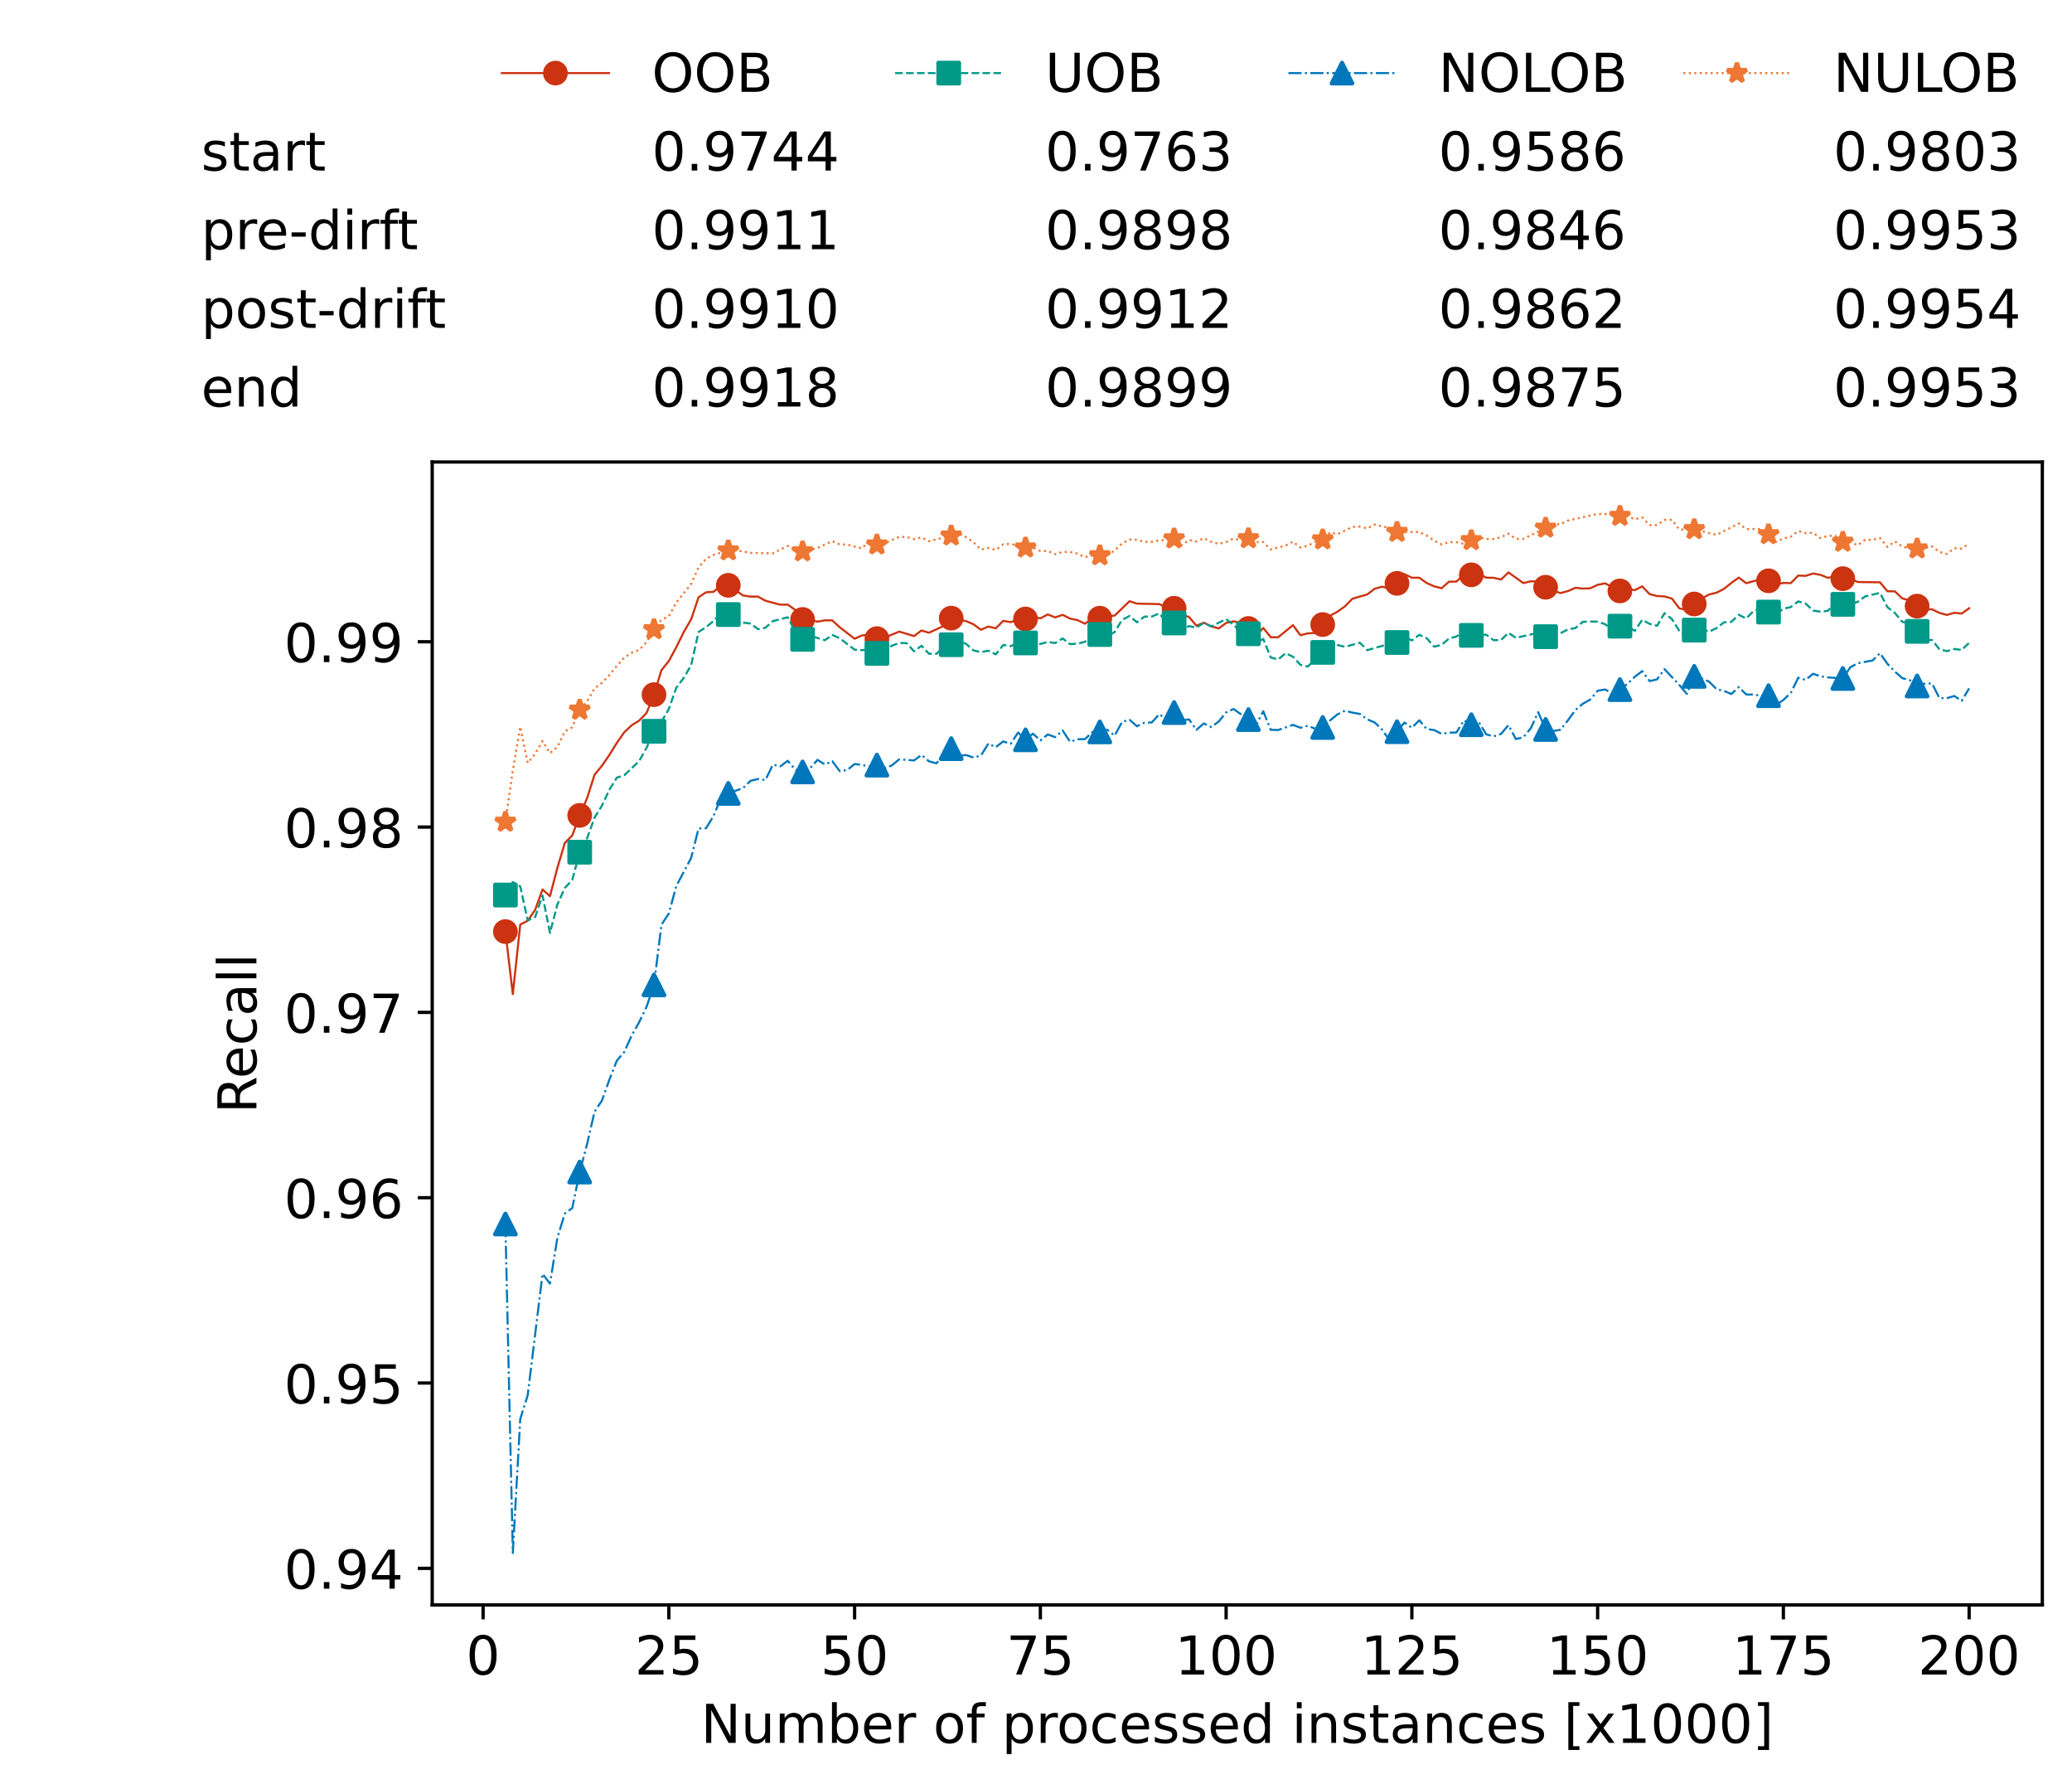 <?xml version="1.0" encoding="utf-8" standalone="no"?>
<!DOCTYPE svg PUBLIC "-//W3C//DTD SVG 1.1//EN"
  "http://www.w3.org/Graphics/SVG/1.1/DTD/svg11.dtd">
<!-- Created with matplotlib (https://matplotlib.org/) -->
<svg height="432.615pt" version="1.1" viewBox="0 0 502.65 432.615" width="502.65pt" xmlns="http://www.w3.org/2000/svg" xmlns:xlink="http://www.w3.org/1999/xlink">
 <defs>
  <style type="text/css">*{stroke-linecap:butt;stroke-linejoin:round;}</style>
 </defs>
 <g id="figure_1">
  <g id="patch_1">
   <path d="M 0 432.615 
L 502.65 432.615 
L 502.65 0 
L 0 0 
z
" style="fill:#ffffff;"/>
  </g>
  <g id="axes_1">
   <g id="patch_2">
    <path d="M 104.85 389.252 
L 495.45 389.252 
L 495.45 112.052 
L 104.85 112.052 
z
" style="fill:#ffffff;"/>
   </g>
   <g id="matplotlib.axis_1">
    <g id="xtick_1">
     <g id="line2d_1">
      <defs>
       <path d="M 0 0 
L 0 3.5 
" id="m04b7c7f633" style="stroke:#000000;stroke-width:0.8;"/>
      </defs>
      <g>
       <use style="stroke:#000000;stroke-width:0.8;" x="117.197" xlink:href="#m04b7c7f633" y="389.252"/>
      </g>
     </g>
     <g id="text_1">
      <!-- 0 -->
      <g transform="translate(113.061 406.13)scale(0.13 -0.13)">
       <defs>
        <path d="M 31.781 66.406 
Q 24.172 66.406 20.328 58.906 
Q 16.5 51.422 16.5 36.375 
Q 16.5 21.391 20.328 13.891 
Q 24.172 6.391 31.781 6.391 
Q 39.453 6.391 43.281 13.891 
Q 47.125 21.391 47.125 36.375 
Q 47.125 51.422 43.281 58.906 
Q 39.453 66.406 31.781 66.406 
z
M 31.781 74.219 
Q 44.047 74.219 50.516 64.516 
Q 56.984 54.828 56.984 36.375 
Q 56.984 17.969 50.516 8.266 
Q 44.047 -1.422 31.781 -1.422 
Q 19.531 -1.422 13.062 8.266 
Q 6.594 17.969 6.594 36.375 
Q 6.594 54.828 13.062 64.516 
Q 19.531 74.219 31.781 74.219 
z
" id="DejaVuSans-48"/>
       </defs>
       <use xlink:href="#DejaVuSans-48"/>
      </g>
     </g>
    </g>
    <g id="xtick_2">
     <g id="line2d_2">
      <g>
       <use style="stroke:#000000;stroke-width:0.8;" x="162.259" xlink:href="#m04b7c7f633" y="389.252"/>
      </g>
     </g>
     <g id="text_2">
      <!-- 25 -->
      <g transform="translate(153.988 406.13)scale(0.13 -0.13)">
       <defs>
        <path d="M 19.188 8.297 
L 53.609 8.297 
L 53.609 0 
L 7.328 0 
L 7.328 8.297 
Q 12.938 14.109 22.625 23.891 
Q 32.328 33.688 34.812 36.531 
Q 39.547 41.844 41.422 45.531 
Q 43.312 49.219 43.312 52.781 
Q 43.312 58.594 39.234 62.25 
Q 35.156 65.922 28.609 65.922 
Q 23.969 65.922 18.812 64.312 
Q 13.672 62.703 7.812 59.422 
L 7.812 69.391 
Q 13.766 71.781 18.938 73 
Q 24.125 74.219 28.422 74.219 
Q 39.75 74.219 46.484 68.547 
Q 53.219 62.891 53.219 53.422 
Q 53.219 48.922 51.531 44.891 
Q 49.859 40.875 45.406 35.406 
Q 44.188 33.984 37.641 27.219 
Q 31.109 20.453 19.188 8.297 
z
" id="DejaVuSans-50"/>
        <path d="M 10.797 72.906 
L 49.516 72.906 
L 49.516 64.594 
L 19.828 64.594 
L 19.828 46.734 
Q 21.969 47.469 24.109 47.828 
Q 26.266 48.188 28.422 48.188 
Q 40.625 48.188 47.75 41.5 
Q 54.891 34.812 54.891 23.391 
Q 54.891 11.625 47.562 5.094 
Q 40.234 -1.422 26.906 -1.422 
Q 22.312 -1.422 17.547 -0.641 
Q 12.797 0.141 7.719 1.703 
L 7.719 11.625 
Q 12.109 9.234 16.797 8.062 
Q 21.484 6.891 26.703 6.891 
Q 35.156 6.891 40.078 11.328 
Q 45.016 15.766 45.016 23.391 
Q 45.016 31 40.078 35.438 
Q 35.156 39.891 26.703 39.891 
Q 22.75 39.891 18.812 39.016 
Q 14.891 38.141 10.797 36.281 
z
" id="DejaVuSans-53"/>
       </defs>
       <use xlink:href="#DejaVuSans-50"/>
       <use x="63.623" xlink:href="#DejaVuSans-53"/>
      </g>
     </g>
    </g>
    <g id="xtick_3">
     <g id="line2d_3">
      <g>
       <use style="stroke:#000000;stroke-width:0.8;" x="207.322" xlink:href="#m04b7c7f633" y="389.252"/>
      </g>
     </g>
     <g id="text_3">
      <!-- 50 -->
      <g transform="translate(199.05 406.13)scale(0.13 -0.13)">
       <use xlink:href="#DejaVuSans-53"/>
       <use x="63.623" xlink:href="#DejaVuSans-48"/>
      </g>
     </g>
    </g>
    <g id="xtick_4">
     <g id="line2d_4">
      <g>
       <use style="stroke:#000000;stroke-width:0.8;" x="252.384" xlink:href="#m04b7c7f633" y="389.252"/>
      </g>
     </g>
     <g id="text_4">
      <!-- 75 -->
      <g transform="translate(244.113 406.13)scale(0.13 -0.13)">
       <defs>
        <path d="M 8.203 72.906 
L 55.078 72.906 
L 55.078 68.703 
L 28.609 0 
L 18.312 0 
L 43.219 64.594 
L 8.203 64.594 
z
" id="DejaVuSans-55"/>
       </defs>
       <use xlink:href="#DejaVuSans-55"/>
       <use x="63.623" xlink:href="#DejaVuSans-53"/>
      </g>
     </g>
    </g>
    <g id="xtick_5">
     <g id="line2d_5">
      <g>
       <use style="stroke:#000000;stroke-width:0.8;" x="297.446" xlink:href="#m04b7c7f633" y="389.252"/>
      </g>
     </g>
     <g id="text_5">
      <!-- 100 -->
      <g transform="translate(285.039 406.13)scale(0.13 -0.13)">
       <defs>
        <path d="M 12.406 8.297 
L 28.516 8.297 
L 28.516 63.922 
L 10.984 60.406 
L 10.984 69.391 
L 28.422 72.906 
L 38.281 72.906 
L 38.281 8.297 
L 54.391 8.297 
L 54.391 0 
L 12.406 0 
z
" id="DejaVuSans-49"/>
       </defs>
       <use xlink:href="#DejaVuSans-49"/>
       <use x="63.623" xlink:href="#DejaVuSans-48"/>
       <use x="127.246" xlink:href="#DejaVuSans-48"/>
      </g>
     </g>
    </g>
    <g id="xtick_6">
     <g id="line2d_6">
      <g>
       <use style="stroke:#000000;stroke-width:0.8;" x="342.509" xlink:href="#m04b7c7f633" y="389.252"/>
      </g>
     </g>
     <g id="text_6">
      <!-- 125 -->
      <g transform="translate(330.102 406.13)scale(0.13 -0.13)">
       <use xlink:href="#DejaVuSans-49"/>
       <use x="63.623" xlink:href="#DejaVuSans-50"/>
       <use x="127.246" xlink:href="#DejaVuSans-53"/>
      </g>
     </g>
    </g>
    <g id="xtick_7">
     <g id="line2d_7">
      <g>
       <use style="stroke:#000000;stroke-width:0.8;" x="387.571" xlink:href="#m04b7c7f633" y="389.252"/>
      </g>
     </g>
     <g id="text_7">
      <!-- 150 -->
      <g transform="translate(375.164 406.13)scale(0.13 -0.13)">
       <use xlink:href="#DejaVuSans-49"/>
       <use x="63.623" xlink:href="#DejaVuSans-53"/>
       <use x="127.246" xlink:href="#DejaVuSans-48"/>
      </g>
     </g>
    </g>
    <g id="xtick_8">
     <g id="line2d_8">
      <g>
       <use style="stroke:#000000;stroke-width:0.8;" x="432.633" xlink:href="#m04b7c7f633" y="389.252"/>
      </g>
     </g>
     <g id="text_8">
      <!-- 175 -->
      <g transform="translate(420.226 406.13)scale(0.13 -0.13)">
       <use xlink:href="#DejaVuSans-49"/>
       <use x="63.623" xlink:href="#DejaVuSans-55"/>
       <use x="127.246" xlink:href="#DejaVuSans-53"/>
      </g>
     </g>
    </g>
    <g id="xtick_9">
     <g id="line2d_9">
      <g>
       <use style="stroke:#000000;stroke-width:0.8;" x="477.695" xlink:href="#m04b7c7f633" y="389.252"/>
      </g>
     </g>
     <g id="text_9">
      <!-- 200 -->
      <g transform="translate(465.289 406.13)scale(0.13 -0.13)">
       <use xlink:href="#DejaVuSans-50"/>
       <use x="63.623" xlink:href="#DejaVuSans-48"/>
       <use x="127.246" xlink:href="#DejaVuSans-48"/>
      </g>
     </g>
    </g>
    <g id="text_10">
     <!-- Number of processed instances [x1000] -->
     <g transform="translate(170.025 422.711)scale(0.13 -0.13)">
      <defs>
       <path d="M 9.812 72.906 
L 23.094 72.906 
L 55.422 11.922 
L 55.422 72.906 
L 64.984 72.906 
L 64.984 0 
L 51.703 0 
L 19.391 60.984 
L 19.391 0 
L 9.812 0 
z
" id="DejaVuSans-78"/>
       <path d="M 8.5 21.578 
L 8.5 54.688 
L 17.484 54.688 
L 17.484 21.922 
Q 17.484 14.156 20.5 10.266 
Q 23.531 6.391 29.594 6.391 
Q 36.859 6.391 41.078 11.031 
Q 45.312 15.672 45.312 23.688 
L 45.312 54.688 
L 54.297 54.688 
L 54.297 0 
L 45.312 0 
L 45.312 8.406 
Q 42.047 3.422 37.719 1 
Q 33.406 -1.422 27.688 -1.422 
Q 18.266 -1.422 13.375 4.438 
Q 8.5 10.297 8.5 21.578 
z
M 31.109 56 
z
" id="DejaVuSans-117"/>
       <path d="M 52 44.188 
Q 55.375 50.25 60.062 53.125 
Q 64.75 56 71.094 56 
Q 79.641 56 84.281 50.016 
Q 88.922 44.047 88.922 33.016 
L 88.922 0 
L 79.891 0 
L 79.891 32.719 
Q 79.891 40.578 77.094 44.375 
Q 74.312 48.188 68.609 48.188 
Q 61.625 48.188 57.562 43.547 
Q 53.516 38.922 53.516 30.906 
L 53.516 0 
L 44.484 0 
L 44.484 32.719 
Q 44.484 40.625 41.703 44.406 
Q 38.922 48.188 33.109 48.188 
Q 26.219 48.188 22.156 43.531 
Q 18.109 38.875 18.109 30.906 
L 18.109 0 
L 9.078 0 
L 9.078 54.688 
L 18.109 54.688 
L 18.109 46.188 
Q 21.188 51.219 25.484 53.609 
Q 29.781 56 35.688 56 
Q 41.656 56 45.828 52.969 
Q 50 49.953 52 44.188 
z
" id="DejaVuSans-109"/>
       <path d="M 48.688 27.297 
Q 48.688 37.203 44.609 42.844 
Q 40.531 48.484 33.406 48.484 
Q 26.266 48.484 22.188 42.844 
Q 18.109 37.203 18.109 27.297 
Q 18.109 17.391 22.188 11.75 
Q 26.266 6.109 33.406 6.109 
Q 40.531 6.109 44.609 11.75 
Q 48.688 17.391 48.688 27.297 
z
M 18.109 46.391 
Q 20.953 51.266 25.266 53.625 
Q 29.594 56 35.594 56 
Q 45.562 56 51.781 48.094 
Q 58.016 40.188 58.016 27.297 
Q 58.016 14.406 51.781 6.484 
Q 45.562 -1.422 35.594 -1.422 
Q 29.594 -1.422 25.266 0.953 
Q 20.953 3.328 18.109 8.203 
L 18.109 0 
L 9.078 0 
L 9.078 75.984 
L 18.109 75.984 
z
" id="DejaVuSans-98"/>
       <path d="M 56.203 29.594 
L 56.203 25.203 
L 14.891 25.203 
Q 15.484 15.922 20.484 11.062 
Q 25.484 6.203 34.422 6.203 
Q 39.594 6.203 44.453 7.469 
Q 49.312 8.734 54.109 11.281 
L 54.109 2.781 
Q 49.266 0.734 44.188 -0.344 
Q 39.109 -1.422 33.891 -1.422 
Q 20.797 -1.422 13.156 6.188 
Q 5.516 13.812 5.516 26.812 
Q 5.516 40.234 12.766 48.109 
Q 20.016 56 32.328 56 
Q 43.359 56 49.781 48.891 
Q 56.203 41.797 56.203 29.594 
z
M 47.219 32.234 
Q 47.125 39.594 43.094 43.984 
Q 39.062 48.391 32.422 48.391 
Q 24.906 48.391 20.391 44.141 
Q 15.875 39.891 15.188 32.172 
z
" id="DejaVuSans-101"/>
       <path d="M 41.109 46.297 
Q 39.594 47.172 37.812 47.578 
Q 36.031 48 33.891 48 
Q 26.266 48 22.188 43.047 
Q 18.109 38.094 18.109 28.812 
L 18.109 0 
L 9.078 0 
L 9.078 54.688 
L 18.109 54.688 
L 18.109 46.188 
Q 20.953 51.172 25.484 53.578 
Q 30.031 56 36.531 56 
Q 37.453 56 38.578 55.875 
Q 39.703 55.766 41.062 55.516 
z
" id="DejaVuSans-114"/>
       <path id="DejaVuSans-32"/>
       <path d="M 30.609 48.391 
Q 23.391 48.391 19.188 42.75 
Q 14.984 37.109 14.984 27.297 
Q 14.984 17.484 19.156 11.844 
Q 23.344 6.203 30.609 6.203 
Q 37.797 6.203 41.984 11.859 
Q 46.188 17.531 46.188 27.297 
Q 46.188 37.016 41.984 42.703 
Q 37.797 48.391 30.609 48.391 
z
M 30.609 56 
Q 42.328 56 49.016 48.375 
Q 55.719 40.766 55.719 27.297 
Q 55.719 13.875 49.016 6.219 
Q 42.328 -1.422 30.609 -1.422 
Q 18.844 -1.422 12.172 6.219 
Q 5.516 13.875 5.516 27.297 
Q 5.516 40.766 12.172 48.375 
Q 18.844 56 30.609 56 
z
" id="DejaVuSans-111"/>
       <path d="M 37.109 75.984 
L 37.109 68.5 
L 28.516 68.5 
Q 23.688 68.5 21.797 66.547 
Q 19.922 64.594 19.922 59.516 
L 19.922 54.688 
L 34.719 54.688 
L 34.719 47.703 
L 19.922 47.703 
L 19.922 0 
L 10.891 0 
L 10.891 47.703 
L 2.297 47.703 
L 2.297 54.688 
L 10.891 54.688 
L 10.891 58.5 
Q 10.891 67.625 15.141 71.797 
Q 19.391 75.984 28.609 75.984 
z
" id="DejaVuSans-102"/>
       <path d="M 18.109 8.203 
L 18.109 -20.797 
L 9.078 -20.797 
L 9.078 54.688 
L 18.109 54.688 
L 18.109 46.391 
Q 20.953 51.266 25.266 53.625 
Q 29.594 56 35.594 56 
Q 45.562 56 51.781 48.094 
Q 58.016 40.188 58.016 27.297 
Q 58.016 14.406 51.781 6.484 
Q 45.562 -1.422 35.594 -1.422 
Q 29.594 -1.422 25.266 0.953 
Q 20.953 3.328 18.109 8.203 
z
M 48.688 27.297 
Q 48.688 37.203 44.609 42.844 
Q 40.531 48.484 33.406 48.484 
Q 26.266 48.484 22.188 42.844 
Q 18.109 37.203 18.109 27.297 
Q 18.109 17.391 22.188 11.75 
Q 26.266 6.109 33.406 6.109 
Q 40.531 6.109 44.609 11.75 
Q 48.688 17.391 48.688 27.297 
z
" id="DejaVuSans-112"/>
       <path d="M 48.781 52.594 
L 48.781 44.188 
Q 44.969 46.297 41.141 47.344 
Q 37.312 48.391 33.406 48.391 
Q 24.656 48.391 19.812 42.844 
Q 14.984 37.312 14.984 27.297 
Q 14.984 17.281 19.812 11.734 
Q 24.656 6.203 33.406 6.203 
Q 37.312 6.203 41.141 7.25 
Q 44.969 8.297 48.781 10.406 
L 48.781 2.094 
Q 45.016 0.344 40.984 -0.531 
Q 36.969 -1.422 32.422 -1.422 
Q 20.062 -1.422 12.781 6.344 
Q 5.516 14.109 5.516 27.297 
Q 5.516 40.672 12.859 48.328 
Q 20.219 56 33.016 56 
Q 37.156 56 41.109 55.141 
Q 45.062 54.297 48.781 52.594 
z
" id="DejaVuSans-99"/>
       <path d="M 44.281 53.078 
L 44.281 44.578 
Q 40.484 46.531 36.375 47.5 
Q 32.281 48.484 27.875 48.484 
Q 21.188 48.484 17.844 46.438 
Q 14.5 44.391 14.5 40.281 
Q 14.5 37.156 16.891 35.375 
Q 19.281 33.594 26.516 31.984 
L 29.594 31.297 
Q 39.156 29.25 43.188 25.516 
Q 47.219 21.781 47.219 15.094 
Q 47.219 7.469 41.188 3.016 
Q 35.156 -1.422 24.609 -1.422 
Q 20.219 -1.422 15.453 -0.562 
Q 10.688 0.297 5.422 2 
L 5.422 11.281 
Q 10.406 8.688 15.234 7.391 
Q 20.062 6.109 24.812 6.109 
Q 31.156 6.109 34.562 8.281 
Q 37.984 10.453 37.984 14.406 
Q 37.984 18.062 35.516 20.016 
Q 33.062 21.969 24.703 23.781 
L 21.578 24.516 
Q 13.234 26.266 9.516 29.906 
Q 5.812 33.547 5.812 39.891 
Q 5.812 47.609 11.281 51.797 
Q 16.75 56 26.812 56 
Q 31.781 56 36.172 55.266 
Q 40.578 54.547 44.281 53.078 
z
" id="DejaVuSans-115"/>
       <path d="M 45.406 46.391 
L 45.406 75.984 
L 54.391 75.984 
L 54.391 0 
L 45.406 0 
L 45.406 8.203 
Q 42.578 3.328 38.25 0.953 
Q 33.938 -1.422 27.875 -1.422 
Q 17.969 -1.422 11.734 6.484 
Q 5.516 14.406 5.516 27.297 
Q 5.516 40.188 11.734 48.094 
Q 17.969 56 27.875 56 
Q 33.938 56 38.25 53.625 
Q 42.578 51.266 45.406 46.391 
z
M 14.797 27.297 
Q 14.797 17.391 18.875 11.75 
Q 22.953 6.109 30.078 6.109 
Q 37.203 6.109 41.297 11.75 
Q 45.406 17.391 45.406 27.297 
Q 45.406 37.203 41.297 42.844 
Q 37.203 48.484 30.078 48.484 
Q 22.953 48.484 18.875 42.844 
Q 14.797 37.203 14.797 27.297 
z
" id="DejaVuSans-100"/>
       <path d="M 9.422 54.688 
L 18.406 54.688 
L 18.406 0 
L 9.422 0 
z
M 9.422 75.984 
L 18.406 75.984 
L 18.406 64.594 
L 9.422 64.594 
z
" id="DejaVuSans-105"/>
       <path d="M 54.891 33.016 
L 54.891 0 
L 45.906 0 
L 45.906 32.719 
Q 45.906 40.484 42.875 44.328 
Q 39.844 48.188 33.797 48.188 
Q 26.516 48.188 22.312 43.547 
Q 18.109 38.922 18.109 30.906 
L 18.109 0 
L 9.078 0 
L 9.078 54.688 
L 18.109 54.688 
L 18.109 46.188 
Q 21.344 51.125 25.703 53.562 
Q 30.078 56 35.797 56 
Q 45.219 56 50.047 50.172 
Q 54.891 44.344 54.891 33.016 
z
" id="DejaVuSans-110"/>
       <path d="M 18.312 70.219 
L 18.312 54.688 
L 36.812 54.688 
L 36.812 47.703 
L 18.312 47.703 
L 18.312 18.016 
Q 18.312 11.328 20.141 9.422 
Q 21.969 7.516 27.594 7.516 
L 36.812 7.516 
L 36.812 0 
L 27.594 0 
Q 17.188 0 13.234 3.875 
Q 9.281 7.766 9.281 18.016 
L 9.281 47.703 
L 2.688 47.703 
L 2.688 54.688 
L 9.281 54.688 
L 9.281 70.219 
z
" id="DejaVuSans-116"/>
       <path d="M 34.281 27.484 
Q 23.391 27.484 19.188 25 
Q 14.984 22.516 14.984 16.5 
Q 14.984 11.719 18.141 8.906 
Q 21.297 6.109 26.703 6.109 
Q 34.188 6.109 38.703 11.406 
Q 43.219 16.703 43.219 25.484 
L 43.219 27.484 
z
M 52.203 31.203 
L 52.203 0 
L 43.219 0 
L 43.219 8.297 
Q 40.141 3.328 35.547 0.953 
Q 30.953 -1.422 24.312 -1.422 
Q 15.922 -1.422 10.953 3.297 
Q 6 8.016 6 15.922 
Q 6 25.141 12.172 29.828 
Q 18.359 34.516 30.609 34.516 
L 43.219 34.516 
L 43.219 35.406 
Q 43.219 41.609 39.141 45 
Q 35.062 48.391 27.688 48.391 
Q 23 48.391 18.547 47.266 
Q 14.109 46.141 10.016 43.891 
L 10.016 52.203 
Q 14.938 54.109 19.578 55.047 
Q 24.219 56 28.609 56 
Q 40.484 56 46.344 49.844 
Q 52.203 43.703 52.203 31.203 
z
" id="DejaVuSans-97"/>
       <path d="M 8.594 75.984 
L 29.297 75.984 
L 29.297 69 
L 17.578 69 
L 17.578 -6.203 
L 29.297 -6.203 
L 29.297 -13.188 
L 8.594 -13.188 
z
" id="DejaVuSans-91"/>
       <path d="M 54.891 54.688 
L 35.109 28.078 
L 55.906 0 
L 45.312 0 
L 29.391 21.484 
L 13.484 0 
L 2.875 0 
L 24.125 28.609 
L 4.688 54.688 
L 15.281 54.688 
L 29.781 35.203 
L 44.281 54.688 
z
" id="DejaVuSans-120"/>
       <path d="M 30.422 75.984 
L 30.422 -13.188 
L 9.719 -13.188 
L 9.719 -6.203 
L 21.391 -6.203 
L 21.391 69 
L 9.719 69 
L 9.719 75.984 
z
" id="DejaVuSans-93"/>
      </defs>
      <use xlink:href="#DejaVuSans-78"/>
      <use x="74.805" xlink:href="#DejaVuSans-117"/>
      <use x="138.184" xlink:href="#DejaVuSans-109"/>
      <use x="235.596" xlink:href="#DejaVuSans-98"/>
      <use x="299.072" xlink:href="#DejaVuSans-101"/>
      <use x="360.596" xlink:href="#DejaVuSans-114"/>
      <use x="401.709" xlink:href="#DejaVuSans-32"/>
      <use x="433.496" xlink:href="#DejaVuSans-111"/>
      <use x="494.678" xlink:href="#DejaVuSans-102"/>
      <use x="529.883" xlink:href="#DejaVuSans-32"/>
      <use x="561.67" xlink:href="#DejaVuSans-112"/>
      <use x="625.146" xlink:href="#DejaVuSans-114"/>
      <use x="664.01" xlink:href="#DejaVuSans-111"/>
      <use x="725.191" xlink:href="#DejaVuSans-99"/>
      <use x="780.172" xlink:href="#DejaVuSans-101"/>
      <use x="841.695" xlink:href="#DejaVuSans-115"/>
      <use x="893.795" xlink:href="#DejaVuSans-115"/>
      <use x="945.895" xlink:href="#DejaVuSans-101"/>
      <use x="1007.418" xlink:href="#DejaVuSans-100"/>
      <use x="1070.895" xlink:href="#DejaVuSans-32"/>
      <use x="1102.682" xlink:href="#DejaVuSans-105"/>
      <use x="1130.465" xlink:href="#DejaVuSans-110"/>
      <use x="1193.844" xlink:href="#DejaVuSans-115"/>
      <use x="1245.943" xlink:href="#DejaVuSans-116"/>
      <use x="1285.152" xlink:href="#DejaVuSans-97"/>
      <use x="1346.432" xlink:href="#DejaVuSans-110"/>
      <use x="1409.811" xlink:href="#DejaVuSans-99"/>
      <use x="1464.791" xlink:href="#DejaVuSans-101"/>
      <use x="1526.314" xlink:href="#DejaVuSans-115"/>
      <use x="1578.414" xlink:href="#DejaVuSans-32"/>
      <use x="1610.201" xlink:href="#DejaVuSans-91"/>
      <use x="1649.215" xlink:href="#DejaVuSans-120"/>
      <use x="1708.395" xlink:href="#DejaVuSans-49"/>
      <use x="1772.018" xlink:href="#DejaVuSans-48"/>
      <use x="1835.641" xlink:href="#DejaVuSans-48"/>
      <use x="1899.264" xlink:href="#DejaVuSans-48"/>
      <use x="1962.887" xlink:href="#DejaVuSans-93"/>
     </g>
    </g>
   </g>
   <g id="matplotlib.axis_2">
    <g id="ytick_1">
     <g id="line2d_10">
      <defs>
       <path d="M 0 0 
L -3.5 0 
" id="mf75b2e931e" style="stroke:#000000;stroke-width:0.8;"/>
      </defs>
      <g>
       <use style="stroke:#000000;stroke-width:0.8;" x="104.85" xlink:href="#mf75b2e931e" y="380.375"/>
      </g>
     </g>
     <g id="text_11">
      <!-- 0.94 -->
      <g transform="translate(68.905 385.314)scale(0.13 -0.13)">
       <defs>
        <path d="M 10.688 12.406 
L 21 12.406 
L 21 0 
L 10.688 0 
z
" id="DejaVuSans-46"/>
        <path d="M 10.984 1.516 
L 10.984 10.5 
Q 14.703 8.734 18.5 7.812 
Q 22.312 6.891 25.984 6.891 
Q 35.75 6.891 40.891 13.453 
Q 46.047 20.016 46.781 33.406 
Q 43.953 29.203 39.594 26.953 
Q 35.25 24.703 29.984 24.703 
Q 19.047 24.703 12.672 31.312 
Q 6.297 37.938 6.297 49.422 
Q 6.297 60.641 12.938 67.422 
Q 19.578 74.219 30.609 74.219 
Q 43.266 74.219 49.922 64.516 
Q 56.594 54.828 56.594 36.375 
Q 56.594 19.141 48.406 8.859 
Q 40.234 -1.422 26.422 -1.422 
Q 22.703 -1.422 18.891 -0.688 
Q 15.094 0.047 10.984 1.516 
z
M 30.609 32.422 
Q 37.25 32.422 41.125 36.953 
Q 45.016 41.5 45.016 49.422 
Q 45.016 57.281 41.125 61.844 
Q 37.25 66.406 30.609 66.406 
Q 23.969 66.406 20.094 61.844 
Q 16.219 57.281 16.219 49.422 
Q 16.219 41.5 20.094 36.953 
Q 23.969 32.422 30.609 32.422 
z
" id="DejaVuSans-57"/>
        <path d="M 37.797 64.312 
L 12.891 25.391 
L 37.797 25.391 
z
M 35.203 72.906 
L 47.609 72.906 
L 47.609 25.391 
L 58.016 25.391 
L 58.016 17.188 
L 47.609 17.188 
L 47.609 0 
L 37.797 0 
L 37.797 17.188 
L 4.891 17.188 
L 4.891 26.703 
z
" id="DejaVuSans-52"/>
       </defs>
       <use xlink:href="#DejaVuSans-48"/>
       <use x="63.623" xlink:href="#DejaVuSans-46"/>
       <use x="95.41" xlink:href="#DejaVuSans-57"/>
       <use x="159.033" xlink:href="#DejaVuSans-52"/>
      </g>
     </g>
    </g>
    <g id="ytick_2">
     <g id="line2d_11">
      <g>
       <use style="stroke:#000000;stroke-width:0.8;" x="104.85" xlink:href="#mf75b2e931e" y="335.429"/>
      </g>
     </g>
     <g id="text_12">
      <!-- 0.95 -->
      <g transform="translate(68.905 340.368)scale(0.13 -0.13)">
       <use xlink:href="#DejaVuSans-48"/>
       <use x="63.623" xlink:href="#DejaVuSans-46"/>
       <use x="95.41" xlink:href="#DejaVuSans-57"/>
       <use x="159.033" xlink:href="#DejaVuSans-53"/>
      </g>
     </g>
    </g>
    <g id="ytick_3">
     <g id="line2d_12">
      <g>
       <use style="stroke:#000000;stroke-width:0.8;" x="104.85" xlink:href="#mf75b2e931e" y="290.483"/>
      </g>
     </g>
     <g id="text_13">
      <!-- 0.96 -->
      <g transform="translate(68.905 295.421)scale(0.13 -0.13)">
       <defs>
        <path d="M 33.016 40.375 
Q 26.375 40.375 22.484 35.828 
Q 18.609 31.297 18.609 23.391 
Q 18.609 15.531 22.484 10.953 
Q 26.375 6.391 33.016 6.391 
Q 39.656 6.391 43.531 10.953 
Q 47.406 15.531 47.406 23.391 
Q 47.406 31.297 43.531 35.828 
Q 39.656 40.375 33.016 40.375 
z
M 52.594 71.297 
L 52.594 62.312 
Q 48.875 64.062 45.094 64.984 
Q 41.312 65.922 37.594 65.922 
Q 27.828 65.922 22.672 59.328 
Q 17.531 52.734 16.797 39.406 
Q 19.672 43.656 24.016 45.922 
Q 28.375 48.188 33.594 48.188 
Q 44.578 48.188 50.953 41.516 
Q 57.328 34.859 57.328 23.391 
Q 57.328 12.156 50.688 5.359 
Q 44.047 -1.422 33.016 -1.422 
Q 20.359 -1.422 13.672 8.266 
Q 6.984 17.969 6.984 36.375 
Q 6.984 53.656 15.188 63.938 
Q 23.391 74.219 37.203 74.219 
Q 40.922 74.219 44.703 73.484 
Q 48.484 72.75 52.594 71.297 
z
" id="DejaVuSans-54"/>
       </defs>
       <use xlink:href="#DejaVuSans-48"/>
       <use x="63.623" xlink:href="#DejaVuSans-46"/>
       <use x="95.41" xlink:href="#DejaVuSans-57"/>
       <use x="159.033" xlink:href="#DejaVuSans-54"/>
      </g>
     </g>
    </g>
    <g id="ytick_4">
     <g id="line2d_13">
      <g>
       <use style="stroke:#000000;stroke-width:0.8;" x="104.85" xlink:href="#mf75b2e931e" y="245.536"/>
      </g>
     </g>
     <g id="text_14">
      <!-- 0.97 -->
      <g transform="translate(68.905 250.475)scale(0.13 -0.13)">
       <use xlink:href="#DejaVuSans-48"/>
       <use x="63.623" xlink:href="#DejaVuSans-46"/>
       <use x="95.41" xlink:href="#DejaVuSans-57"/>
       <use x="159.033" xlink:href="#DejaVuSans-55"/>
      </g>
     </g>
    </g>
    <g id="ytick_5">
     <g id="line2d_14">
      <g>
       <use style="stroke:#000000;stroke-width:0.8;" x="104.85" xlink:href="#mf75b2e931e" y="200.59"/>
      </g>
     </g>
     <g id="text_15">
      <!-- 0.98 -->
      <g transform="translate(68.905 205.529)scale(0.13 -0.13)">
       <defs>
        <path d="M 31.781 34.625 
Q 24.75 34.625 20.719 30.859 
Q 16.703 27.094 16.703 20.516 
Q 16.703 13.922 20.719 10.156 
Q 24.75 6.391 31.781 6.391 
Q 38.812 6.391 42.859 10.172 
Q 46.922 13.969 46.922 20.516 
Q 46.922 27.094 42.891 30.859 
Q 38.875 34.625 31.781 34.625 
z
M 21.922 38.812 
Q 15.578 40.375 12.031 44.719 
Q 8.5 49.078 8.5 55.328 
Q 8.5 64.062 14.719 69.141 
Q 20.953 74.219 31.781 74.219 
Q 42.672 74.219 48.875 69.141 
Q 55.078 64.062 55.078 55.328 
Q 55.078 49.078 51.531 44.719 
Q 48 40.375 41.703 38.812 
Q 48.828 37.156 52.797 32.312 
Q 56.781 27.484 56.781 20.516 
Q 56.781 9.906 50.312 4.234 
Q 43.844 -1.422 31.781 -1.422 
Q 19.734 -1.422 13.25 4.234 
Q 6.781 9.906 6.781 20.516 
Q 6.781 27.484 10.781 32.312 
Q 14.797 37.156 21.922 38.812 
z
M 18.312 54.391 
Q 18.312 48.734 21.844 45.562 
Q 25.391 42.391 31.781 42.391 
Q 38.141 42.391 41.719 45.562 
Q 45.312 48.734 45.312 54.391 
Q 45.312 60.062 41.719 63.234 
Q 38.141 66.406 31.781 66.406 
Q 25.391 66.406 21.844 63.234 
Q 18.312 60.062 18.312 54.391 
z
" id="DejaVuSans-56"/>
       </defs>
       <use xlink:href="#DejaVuSans-48"/>
       <use x="63.623" xlink:href="#DejaVuSans-46"/>
       <use x="95.41" xlink:href="#DejaVuSans-57"/>
       <use x="159.033" xlink:href="#DejaVuSans-56"/>
      </g>
     </g>
    </g>
    <g id="ytick_6">
     <g id="line2d_15">
      <g>
       <use style="stroke:#000000;stroke-width:0.8;" x="104.85" xlink:href="#mf75b2e931e" y="155.644"/>
      </g>
     </g>
     <g id="text_16">
      <!-- 0.99 -->
      <g transform="translate(68.905 160.582)scale(0.13 -0.13)">
       <use xlink:href="#DejaVuSans-48"/>
       <use x="63.623" xlink:href="#DejaVuSans-46"/>
       <use x="95.41" xlink:href="#DejaVuSans-57"/>
       <use x="159.033" xlink:href="#DejaVuSans-57"/>
      </g>
     </g>
    </g>
    <g id="text_17">
     <!-- Recall -->
     <g transform="translate(62.201 270.044)rotate(-90)scale(0.13 -0.13)">
      <defs>
       <path d="M 44.391 34.188 
Q 47.562 33.109 50.562 29.594 
Q 53.562 26.078 56.594 19.922 
L 66.609 0 
L 56 0 
L 46.688 18.703 
Q 43.062 26.031 39.672 28.422 
Q 36.281 30.812 30.422 30.812 
L 19.672 30.812 
L 19.672 0 
L 9.812 0 
L 9.812 72.906 
L 32.078 72.906 
Q 44.578 72.906 50.734 67.672 
Q 56.891 62.453 56.891 51.906 
Q 56.891 45.016 53.688 40.469 
Q 50.484 35.938 44.391 34.188 
z
M 19.672 64.797 
L 19.672 38.922 
L 32.078 38.922 
Q 39.203 38.922 42.844 42.219 
Q 46.484 45.516 46.484 51.906 
Q 46.484 58.297 42.844 61.547 
Q 39.203 64.797 32.078 64.797 
z
" id="DejaVuSans-82"/>
       <path d="M 9.422 75.984 
L 18.406 75.984 
L 18.406 0 
L 9.422 0 
z
" id="DejaVuSans-108"/>
      </defs>
      <use xlink:href="#DejaVuSans-82"/>
      <use x="64.982" xlink:href="#DejaVuSans-101"/>
      <use x="126.506" xlink:href="#DejaVuSans-99"/>
      <use x="181.486" xlink:href="#DejaVuSans-97"/>
      <use x="242.766" xlink:href="#DejaVuSans-108"/>
      <use x="270.549" xlink:href="#DejaVuSans-108"/>
     </g>
    </g>
   </g>
   <g id="line2d_16"/>
   <g id="line2d_17"/>
   <g id="line2d_18"/>
   <g id="line2d_19"/>
   <g id="line2d_20"/>
   <g id="line2d_21">
    <path clip-path="url(#p6949671173)" d="M 122.605 225.944 
L 124.407 241.108 
L 126.21 224.233 
L 128.012 223.311 
L 129.815 220.684 
L 131.617 215.73 
L 133.419 217.353 
L 135.222 210.454 
L 137.024 204.435 
L 138.827 202.631 
L 140.629 197.759 
L 142.432 193.561 
L 144.234 187.901 
L 146.037 185.71 
L 147.839 183.083 
L 149.642 180.176 
L 151.444 177.591 
L 153.247 175.897 
L 155.049 174.78 
L 156.852 172.911 
L 158.654 168.481 
L 160.457 162.556 
L 162.259 160.312 
L 164.062 156.976 
L 165.864 153.317 
L 167.667 150.217 
L 169.469 144.845 
L 171.272 143.656 
L 173.074 143.546 
L 174.877 142.059 
L 176.679 141.958 
L 180.284 144.433 
L 182.087 144.695 
L 183.889 144.698 
L 185.692 145.702 
L 189.297 146.662 
L 191.099 146.633 
L 192.902 147.921 
L 194.704 150.243 
L 196.507 150.262 
L 198.309 150.782 
L 200.112 150.445 
L 201.914 150.476 
L 203.717 152.136 
L 207.322 154.914 
L 209.124 154.12 
L 210.927 153.884 
L 212.729 154.889 
L 214.532 154.667 
L 218.137 153.185 
L 221.742 154.264 
L 223.544 152.917 
L 225.347 153.462 
L 228.952 151.811 
L 230.754 149.919 
L 234.359 150.646 
L 236.162 151.41 
L 237.964 152.739 
L 239.767 151.96 
L 241.569 152.39 
L 243.372 150.567 
L 245.174 150.904 
L 246.976 150.196 
L 248.779 150.126 
L 250.581 149.601 
L 252.384 149.981 
L 254.186 149.012 
L 255.989 149.747 
L 257.791 149.117 
L 259.594 150.033 
L 261.396 150.4 
L 263.199 151.271 
L 265.001 149.944 
L 266.804 149.927 
L 268.606 149.451 
L 270.409 149.3 
L 274.014 145.816 
L 275.816 146.403 
L 281.224 146.514 
L 283.026 147.368 
L 284.829 147.522 
L 286.631 149.104 
L 288.434 149.618 
L 290.236 151.754 
L 292.039 151.033 
L 293.841 151.909 
L 295.644 152.416 
L 297.446 151.082 
L 299.249 150.684 
L 301.051 151.091 
L 302.854 152.43 
L 304.656 154.252 
L 306.459 152.295 
L 308.261 154.547 
L 310.064 154.564 
L 313.669 151.625 
L 315.471 154.067 
L 317.274 153.607 
L 319.076 153.516 
L 322.681 149.313 
L 324.484 148.354 
L 326.286 147.041 
L 328.089 145.208 
L 331.694 144.166 
L 333.496 142.773 
L 335.299 142.303 
L 337.101 142.729 
L 338.904 141.483 
L 340.706 139.25 
L 342.509 140.117 
L 344.311 140.117 
L 346.114 141.407 
L 347.916 142.207 
L 349.719 142.662 
L 351.521 141.079 
L 353.324 141.048 
L 355.126 139.369 
L 356.928 139.417 
L 358.731 139.07 
L 360.533 140.107 
L 362.336 140.135 
L 364.138 140.554 
L 365.941 138.833 
L 369.546 141.416 
L 371.348 140.991 
L 373.151 141.019 
L 374.953 142.425 
L 376.756 143.29 
L 378.558 143.837 
L 380.361 143.365 
L 382.163 142.562 
L 383.966 142.748 
L 385.768 142.683 
L 387.571 141.85 
L 389.373 141.476 
L 392.978 143.322 
L 394.781 142.859 
L 396.583 143.124 
L 398.386 142.219 
L 400.188 144.103 
L 401.991 144.552 
L 403.793 144.653 
L 405.596 145.173 
L 407.398 147.541 
L 409.201 147.94 
L 412.806 145.169 
L 414.608 144.187 
L 416.411 143.749 
L 418.213 142.824 
L 420.016 141.377 
L 421.818 140.083 
L 423.621 141.446 
L 427.226 140.46 
L 429.028 140.865 
L 430.831 141.78 
L 432.633 141.384 
L 434.436 141.427 
L 436.238 139.589 
L 438.041 139.66 
L 439.843 139.098 
L 441.646 139.422 
L 443.448 140.15 
L 445.251 139.759 
L 447.053 140.344 
L 448.856 140.333 
L 450.658 141.153 
L 456.066 141.23 
L 457.868 143.4 
L 459.671 143.427 
L 461.473 145.138 
L 463.276 145.597 
L 465.078 147.008 
L 466.881 147.828 
L 468.683 147.77 
L 470.485 148.646 
L 472.288 149.134 
L 474.09 148.626 
L 475.893 148.818 
L 477.695 147.522 
L 477.695 147.522 
" style="fill:none;stroke:#cc3311;stroke-linecap:square;stroke-width:0.5;"/>
    <defs>
     <path d="M 0 2.5 
C 0.663 2.5 1.299 2.237 1.768 1.768 
C 2.237 1.299 2.5 0.663 2.5 0 
C 2.5 -0.663 2.237 -1.299 1.768 -1.768 
C 1.299 -2.237 0.663 -2.5 0 -2.5 
C -0.663 -2.5 -1.299 -2.237 -1.768 -1.768 
C -2.237 -1.299 -2.5 -0.663 -2.5 0 
C -2.5 0.663 -2.237 1.299 -1.768 1.768 
C -1.299 2.237 -0.663 2.5 0 2.5 
z
" id="m5c58d274ee" style="stroke:#cc3311;"/>
    </defs>
    <g clip-path="url(#p6949671173)">
     <use style="fill:#cc3311;stroke:#cc3311;" x="122.605" xlink:href="#m5c58d274ee" y="225.944"/>
     <use style="fill:#cc3311;stroke:#cc3311;" x="140.629" xlink:href="#m5c58d274ee" y="197.759"/>
     <use style="fill:#cc3311;stroke:#cc3311;" x="158.654" xlink:href="#m5c58d274ee" y="168.481"/>
     <use style="fill:#cc3311;stroke:#cc3311;" x="176.679" xlink:href="#m5c58d274ee" y="141.958"/>
     <use style="fill:#cc3311;stroke:#cc3311;" x="194.704" xlink:href="#m5c58d274ee" y="150.243"/>
     <use style="fill:#cc3311;stroke:#cc3311;" x="212.729" xlink:href="#m5c58d274ee" y="154.889"/>
     <use style="fill:#cc3311;stroke:#cc3311;" x="230.754" xlink:href="#m5c58d274ee" y="149.919"/>
     <use style="fill:#cc3311;stroke:#cc3311;" x="248.779" xlink:href="#m5c58d274ee" y="150.126"/>
     <use style="fill:#cc3311;stroke:#cc3311;" x="266.804" xlink:href="#m5c58d274ee" y="149.927"/>
     <use style="fill:#cc3311;stroke:#cc3311;" x="284.829" xlink:href="#m5c58d274ee" y="147.522"/>
     <use style="fill:#cc3311;stroke:#cc3311;" x="302.854" xlink:href="#m5c58d274ee" y="152.43"/>
     <use style="fill:#cc3311;stroke:#cc3311;" x="320.879" xlink:href="#m5c58d274ee" y="151.474"/>
     <use style="fill:#cc3311;stroke:#cc3311;" x="338.904" xlink:href="#m5c58d274ee" y="141.483"/>
     <use style="fill:#cc3311;stroke:#cc3311;" x="356.928" xlink:href="#m5c58d274ee" y="139.417"/>
     <use style="fill:#cc3311;stroke:#cc3311;" x="374.953" xlink:href="#m5c58d274ee" y="142.425"/>
     <use style="fill:#cc3311;stroke:#cc3311;" x="392.978" xlink:href="#m5c58d274ee" y="143.322"/>
     <use style="fill:#cc3311;stroke:#cc3311;" x="411.003" xlink:href="#m5c58d274ee" y="146.487"/>
     <use style="fill:#cc3311;stroke:#cc3311;" x="429.028" xlink:href="#m5c58d274ee" y="140.865"/>
     <use style="fill:#cc3311;stroke:#cc3311;" x="447.053" xlink:href="#m5c58d274ee" y="140.344"/>
     <use style="fill:#cc3311;stroke:#cc3311;" x="465.078" xlink:href="#m5c58d274ee" y="147.008"/>
    </g>
   </g>
   <g id="line2d_22"/>
   <g id="line2d_23"/>
   <g id="line2d_24"/>
   <g id="line2d_25"/>
   <g id="line2d_26">
    <path clip-path="url(#p6949671173)" d="M 122.605 217.079 
L 124.407 213.93 
L 126.21 214.979 
L 128.012 223.236 
L 129.815 222.433 
L 131.617 217.187 
L 133.419 226.277 
L 135.222 219.335 
L 137.024 215.368 
L 138.827 213.417 
L 140.629 206.692 
L 142.432 203.279 
L 144.234 198.3 
L 146.037 195.366 
L 147.839 191.502 
L 149.642 188.608 
L 151.444 188.031 
L 155.049 184.6 
L 156.852 181.35 
L 158.654 177.363 
L 160.457 175.066 
L 162.259 171.929 
L 164.062 166.789 
L 165.864 164.429 
L 167.667 161.33 
L 169.469 153.272 
L 171.272 152.116 
L 173.074 150.638 
L 174.877 148.678 
L 176.679 149.056 
L 178.482 150.232 
L 180.284 150.987 
L 182.087 151.249 
L 183.889 152.589 
L 185.692 152.243 
L 187.494 150.643 
L 191.099 149.706 
L 192.902 153.196 
L 194.704 155.061 
L 196.507 154.184 
L 200.112 155.27 
L 201.914 153.998 
L 203.717 154.8 
L 207.322 157.568 
L 209.124 157.692 
L 210.927 157.456 
L 212.729 158.461 
L 214.532 157.838 
L 216.334 156.626 
L 218.137 155.927 
L 219.939 155.986 
L 221.742 157.969 
L 223.544 156.622 
L 225.347 158.55 
L 227.149 158.591 
L 228.952 156.917 
L 230.754 156.364 
L 232.557 155.426 
L 234.359 156.145 
L 236.162 157.746 
L 237.964 158.181 
L 239.767 157.811 
L 241.569 158.706 
L 243.372 156.431 
L 245.174 156.706 
L 246.976 155.998 
L 248.779 155.929 
L 250.581 154.932 
L 252.384 156.19 
L 254.186 155.68 
L 255.989 155.959 
L 257.791 154.849 
L 259.594 156.222 
L 261.396 156.11 
L 263.199 155.655 
L 265.001 154.357 
L 266.804 153.895 
L 268.606 154.313 
L 270.409 153.302 
L 272.211 150.328 
L 274.014 149.41 
L 275.816 150.921 
L 277.619 149.549 
L 279.421 149.535 
L 281.224 148.764 
L 283.026 150.943 
L 284.829 151.097 
L 286.631 152.679 
L 288.434 151.858 
L 290.236 152.225 
L 292.039 151.045 
L 293.841 151.921 
L 297.446 150.159 
L 299.249 151.545 
L 301.051 153.247 
L 302.854 153.709 
L 304.656 155.979 
L 306.459 154.963 
L 308.261 159.466 
L 310.064 159.938 
L 311.866 158.435 
L 313.669 159.277 
L 315.471 161.245 
L 317.274 161.677 
L 319.076 159.838 
L 320.879 158.228 
L 322.681 155.635 
L 324.484 156.44 
L 326.286 156.872 
L 329.891 155.884 
L 331.694 157.69 
L 335.299 156.648 
L 337.101 156.173 
L 338.904 155.827 
L 340.706 154.498 
L 342.509 155.317 
L 344.311 153.966 
L 346.114 154.8 
L 347.916 156.852 
L 349.719 156.403 
L 351.521 154.86 
L 353.324 154.372 
L 355.126 153.118 
L 356.928 154.1 
L 358.731 154.185 
L 360.533 153.916 
L 362.336 155.278 
L 364.138 155.216 
L 365.941 153.495 
L 367.743 154.699 
L 373.151 153.467 
L 374.953 154.413 
L 376.756 153.927 
L 378.558 153.582 
L 380.361 152.657 
L 382.163 152.336 
L 383.966 150.82 
L 385.768 150.733 
L 387.571 150.785 
L 389.373 151.374 
L 391.176 152.805 
L 392.978 151.871 
L 394.781 151.869 
L 396.583 153.003 
L 398.386 150.328 
L 400.188 151.311 
L 401.991 151.76 
L 403.793 148.722 
L 405.596 150.154 
L 407.398 153.016 
L 409.201 154.274 
L 411.003 152.821 
L 412.806 152.398 
L 414.608 153.221 
L 416.411 152.336 
L 418.213 150.946 
L 420.016 150.824 
L 421.818 149.099 
L 423.621 150.01 
L 425.423 148.146 
L 427.226 147.599 
L 429.028 148.453 
L 430.831 148.908 
L 432.633 147.642 
L 434.436 147.232 
L 436.238 145.854 
L 438.041 146.389 
L 439.843 148.086 
L 441.646 148.366 
L 443.448 148.134 
L 445.251 145.986 
L 447.053 146.571 
L 448.856 146.539 
L 450.658 145.984 
L 452.461 144.659 
L 456.066 143.782 
L 457.868 147.253 
L 459.671 148.656 
L 461.473 150.802 
L 463.276 151.267 
L 465.078 153.13 
L 466.881 155.277 
L 468.683 155.219 
L 470.485 157.44 
L 472.288 157.929 
L 474.09 157.399 
L 475.893 157.629 
L 477.695 155.901 
L 477.695 155.901 
" style="fill:none;stroke:#009988;stroke-dasharray:1.85,0.8;stroke-dashoffset:0;stroke-width:0.5;"/>
    <defs>
     <path d="M -2.5 2.5 
L 2.5 2.5 
L 2.5 -2.5 
L -2.5 -2.5 
z
" id="maa1da36e26" style="stroke:#009988;stroke-linejoin:miter;"/>
    </defs>
    <g clip-path="url(#p6949671173)">
     <use style="fill:#009988;stroke:#009988;stroke-linejoin:miter;" x="122.605" xlink:href="#maa1da36e26" y="217.079"/>
     <use style="fill:#009988;stroke:#009988;stroke-linejoin:miter;" x="140.629" xlink:href="#maa1da36e26" y="206.692"/>
     <use style="fill:#009988;stroke:#009988;stroke-linejoin:miter;" x="158.654" xlink:href="#maa1da36e26" y="177.363"/>
     <use style="fill:#009988;stroke:#009988;stroke-linejoin:miter;" x="176.679" xlink:href="#maa1da36e26" y="149.056"/>
     <use style="fill:#009988;stroke:#009988;stroke-linejoin:miter;" x="194.704" xlink:href="#maa1da36e26" y="155.061"/>
     <use style="fill:#009988;stroke:#009988;stroke-linejoin:miter;" x="212.729" xlink:href="#maa1da36e26" y="158.461"/>
     <use style="fill:#009988;stroke:#009988;stroke-linejoin:miter;" x="230.754" xlink:href="#maa1da36e26" y="156.364"/>
     <use style="fill:#009988;stroke:#009988;stroke-linejoin:miter;" x="248.779" xlink:href="#maa1da36e26" y="155.929"/>
     <use style="fill:#009988;stroke:#009988;stroke-linejoin:miter;" x="266.804" xlink:href="#maa1da36e26" y="153.895"/>
     <use style="fill:#009988;stroke:#009988;stroke-linejoin:miter;" x="284.829" xlink:href="#maa1da36e26" y="151.097"/>
     <use style="fill:#009988;stroke:#009988;stroke-linejoin:miter;" x="302.854" xlink:href="#maa1da36e26" y="153.709"/>
     <use style="fill:#009988;stroke:#009988;stroke-linejoin:miter;" x="320.879" xlink:href="#maa1da36e26" y="158.228"/>
     <use style="fill:#009988;stroke:#009988;stroke-linejoin:miter;" x="338.904" xlink:href="#maa1da36e26" y="155.827"/>
     <use style="fill:#009988;stroke:#009988;stroke-linejoin:miter;" x="356.928" xlink:href="#maa1da36e26" y="154.1"/>
     <use style="fill:#009988;stroke:#009988;stroke-linejoin:miter;" x="374.953" xlink:href="#maa1da36e26" y="154.413"/>
     <use style="fill:#009988;stroke:#009988;stroke-linejoin:miter;" x="392.978" xlink:href="#maa1da36e26" y="151.871"/>
     <use style="fill:#009988;stroke:#009988;stroke-linejoin:miter;" x="411.003" xlink:href="#maa1da36e26" y="152.821"/>
     <use style="fill:#009988;stroke:#009988;stroke-linejoin:miter;" x="429.028" xlink:href="#maa1da36e26" y="148.453"/>
     <use style="fill:#009988;stroke:#009988;stroke-linejoin:miter;" x="447.053" xlink:href="#maa1da36e26" y="146.571"/>
     <use style="fill:#009988;stroke:#009988;stroke-linejoin:miter;" x="465.078" xlink:href="#maa1da36e26" y="153.13"/>
    </g>
   </g>
   <g id="line2d_27"/>
   <g id="line2d_28"/>
   <g id="line2d_29"/>
   <g id="line2d_30"/>
   <g id="line2d_31">
    <path clip-path="url(#p6949671173)" d="M 122.605 296.865 
L 124.407 376.652 
L 126.21 344.146 
L 128.012 338.42 
L 131.617 308.944 
L 133.419 311.321 
L 135.222 300.181 
L 137.024 294.322 
L 138.827 292.992 
L 140.629 284.261 
L 142.432 277.441 
L 144.234 269.615 
L 146.037 266.905 
L 147.839 261.831 
L 149.642 257.238 
L 151.444 255.127 
L 153.247 251.147 
L 155.049 247.922 
L 156.852 244.175 
L 158.654 238.864 
L 160.457 224.285 
L 162.259 221.536 
L 164.062 214.891 
L 167.667 208.082 
L 169.469 200.92 
L 171.272 200.882 
L 173.074 197.949 
L 174.877 193.569 
L 176.679 192.434 
L 180.284 191.103 
L 182.087 189.368 
L 183.889 188.93 
L 185.692 189.184 
L 187.494 185.456 
L 189.297 185.87 
L 191.099 184.515 
L 192.902 186.646 
L 194.704 187.217 
L 196.507 186.34 
L 198.309 184.292 
L 200.112 185.414 
L 201.914 184.622 
L 203.717 187.028 
L 205.519 186.765 
L 207.322 185.297 
L 209.124 185.52 
L 210.927 185.92 
L 212.729 185.563 
L 214.532 186.357 
L 216.334 185.651 
L 218.137 184.171 
L 221.742 184.436 
L 223.544 183.089 
L 225.347 184.63 
L 227.149 185.136 
L 228.952 183.055 
L 230.754 181.571 
L 232.557 183.315 
L 234.359 183.128 
L 236.162 183.72 
L 237.964 183.253 
L 239.767 180.349 
L 241.569 181.218 
L 243.372 179.819 
L 245.174 180.4 
L 246.976 177.669 
L 248.779 179.434 
L 250.581 177.943 
L 252.384 179.582 
L 254.186 178.128 
L 255.989 178.786 
L 257.791 177.167 
L 259.594 179.913 
L 261.396 179.292 
L 263.199 179.268 
L 265.001 177.546 
L 266.804 177.516 
L 268.606 177.002 
L 270.409 178.419 
L 272.211 175.074 
L 274.014 174.576 
L 275.816 176.142 
L 277.619 175.266 
L 279.421 175.225 
L 281.224 173.213 
L 283.026 174.498 
L 284.829 172.818 
L 286.631 174.774 
L 288.434 174.466 
L 290.236 177.015 
L 292.039 175.461 
L 293.841 176.334 
L 295.644 175.01 
L 297.446 172.782 
L 299.249 171.954 
L 302.854 174.527 
L 304.656 175.943 
L 306.459 172.5 
L 308.261 177.004 
L 310.064 177.056 
L 313.669 175.807 
L 315.471 176.497 
L 317.274 176.03 
L 319.076 176.748 
L 320.879 176.435 
L 322.681 174.707 
L 324.484 173.245 
L 326.286 172.366 
L 328.089 172.838 
L 329.891 173.153 
L 331.694 174.477 
L 333.496 175.228 
L 335.299 176.977 
L 337.101 179.569 
L 340.706 175.236 
L 342.509 176.5 
L 344.311 174.699 
L 346.114 176.824 
L 347.916 177.07 
L 349.719 177.982 
L 351.521 177.7 
L 353.324 177.648 
L 355.126 174.715 
L 356.928 175.769 
L 358.731 175.074 
L 360.533 178.104 
L 362.336 178.594 
L 364.138 178.009 
L 365.941 175.865 
L 367.743 179.245 
L 369.546 178.826 
L 371.348 176.64 
L 373.151 172.726 
L 374.953 176.916 
L 376.756 177.313 
L 378.558 176.993 
L 380.361 174.72 
L 382.163 172.218 
L 383.966 170.701 
L 385.768 169.665 
L 387.571 167.53 
L 389.373 167.218 
L 391.176 168.21 
L 392.978 167.255 
L 394.781 165.871 
L 396.583 164.142 
L 398.386 162.764 
L 400.188 165.191 
L 401.991 164.767 
L 403.793 162.286 
L 407.398 166.147 
L 409.201 168.289 
L 411.003 164.04 
L 412.806 164.525 
L 414.608 165.328 
L 416.411 167.133 
L 418.213 167.559 
L 420.016 168.319 
L 421.818 166.628 
L 423.621 168.444 
L 425.423 168.448 
L 427.226 168.783 
L 429.028 168.73 
L 430.831 171.02 
L 432.633 169.754 
L 434.436 168.047 
L 436.238 164.369 
L 438.041 164.904 
L 439.843 163.41 
L 441.646 164.035 
L 443.448 164.295 
L 447.053 164.551 
L 448.856 161.854 
L 450.658 160.848 
L 454.263 160.193 
L 456.066 158.418 
L 457.868 160.992 
L 459.671 162.86 
L 461.473 164.475 
L 463.276 164.953 
L 465.078 166.375 
L 466.881 165.803 
L 468.683 165.745 
L 470.485 169.304 
L 472.288 169.33 
L 474.09 168.8 
L 475.893 169.977 
L 477.695 166.95 
L 477.695 166.95 
" style="fill:none;stroke:#0077bb;stroke-dasharray:3.2,0.8,0.5,0.8;stroke-dashoffset:0;stroke-width:0.5;"/>
    <defs>
     <path d="M 0 -2.5 
L -2.5 2.5 
L 2.5 2.5 
z
" id="m63bf3e9c3d" style="stroke:#0077bb;stroke-linejoin:miter;"/>
    </defs>
    <g clip-path="url(#p6949671173)">
     <use style="fill:#0077bb;stroke:#0077bb;stroke-linejoin:miter;" x="122.605" xlink:href="#m63bf3e9c3d" y="296.865"/>
     <use style="fill:#0077bb;stroke:#0077bb;stroke-linejoin:miter;" x="140.629" xlink:href="#m63bf3e9c3d" y="284.261"/>
     <use style="fill:#0077bb;stroke:#0077bb;stroke-linejoin:miter;" x="158.654" xlink:href="#m63bf3e9c3d" y="238.864"/>
     <use style="fill:#0077bb;stroke:#0077bb;stroke-linejoin:miter;" x="176.679" xlink:href="#m63bf3e9c3d" y="192.434"/>
     <use style="fill:#0077bb;stroke:#0077bb;stroke-linejoin:miter;" x="194.704" xlink:href="#m63bf3e9c3d" y="187.217"/>
     <use style="fill:#0077bb;stroke:#0077bb;stroke-linejoin:miter;" x="212.729" xlink:href="#m63bf3e9c3d" y="185.563"/>
     <use style="fill:#0077bb;stroke:#0077bb;stroke-linejoin:miter;" x="230.754" xlink:href="#m63bf3e9c3d" y="181.571"/>
     <use style="fill:#0077bb;stroke:#0077bb;stroke-linejoin:miter;" x="248.779" xlink:href="#m63bf3e9c3d" y="179.434"/>
     <use style="fill:#0077bb;stroke:#0077bb;stroke-linejoin:miter;" x="266.804" xlink:href="#m63bf3e9c3d" y="177.516"/>
     <use style="fill:#0077bb;stroke:#0077bb;stroke-linejoin:miter;" x="284.829" xlink:href="#m63bf3e9c3d" y="172.818"/>
     <use style="fill:#0077bb;stroke:#0077bb;stroke-linejoin:miter;" x="302.854" xlink:href="#m63bf3e9c3d" y="174.527"/>
     <use style="fill:#0077bb;stroke:#0077bb;stroke-linejoin:miter;" x="320.879" xlink:href="#m63bf3e9c3d" y="176.435"/>
     <use style="fill:#0077bb;stroke:#0077bb;stroke-linejoin:miter;" x="338.904" xlink:href="#m63bf3e9c3d" y="177.46"/>
     <use style="fill:#0077bb;stroke:#0077bb;stroke-linejoin:miter;" x="356.928" xlink:href="#m63bf3e9c3d" y="175.769"/>
     <use style="fill:#0077bb;stroke:#0077bb;stroke-linejoin:miter;" x="374.953" xlink:href="#m63bf3e9c3d" y="176.916"/>
     <use style="fill:#0077bb;stroke:#0077bb;stroke-linejoin:miter;" x="392.978" xlink:href="#m63bf3e9c3d" y="167.255"/>
     <use style="fill:#0077bb;stroke:#0077bb;stroke-linejoin:miter;" x="411.003" xlink:href="#m63bf3e9c3d" y="164.04"/>
     <use style="fill:#0077bb;stroke:#0077bb;stroke-linejoin:miter;" x="429.028" xlink:href="#m63bf3e9c3d" y="168.73"/>
     <use style="fill:#0077bb;stroke:#0077bb;stroke-linejoin:miter;" x="447.053" xlink:href="#m63bf3e9c3d" y="164.551"/>
     <use style="fill:#0077bb;stroke:#0077bb;stroke-linejoin:miter;" x="465.078" xlink:href="#m63bf3e9c3d" y="166.375"/>
    </g>
   </g>
   <g id="line2d_32"/>
   <g id="line2d_33"/>
   <g id="line2d_34"/>
   <g id="line2d_35"/>
   <g id="line2d_36">
    <path clip-path="url(#p6949671173)" d="M 122.605 199.349 
L 124.407 186.868 
L 126.21 176.253 
L 128.012 185.037 
L 129.815 182.83 
L 131.617 179.726 
L 133.419 182.655 
L 135.222 181.166 
L 137.024 177.388 
L 138.827 176.396 
L 140.629 172.166 
L 142.432 170.101 
L 144.234 166.96 
L 146.037 165.6 
L 147.839 163.72 
L 149.642 161.485 
L 151.444 159.499 
L 153.247 158.304 
L 155.049 157.65 
L 156.852 155.747 
L 158.654 152.647 
L 160.457 150.365 
L 162.259 149.458 
L 164.062 146.149 
L 167.667 141.641 
L 169.469 137.612 
L 171.272 135.533 
L 173.074 134.577 
L 176.679 133.532 
L 178.482 133.443 
L 182.087 134.099 
L 187.494 134.209 
L 191.099 132.403 
L 192.902 133.27 
L 194.704 133.765 
L 198.309 132.917 
L 201.914 131.225 
L 203.717 132.055 
L 205.519 132.082 
L 209.124 133.023 
L 210.927 131.138 
L 212.729 132.094 
L 214.532 131.765 
L 218.137 130.204 
L 219.939 130.234 
L 221.742 130.755 
L 223.544 130.31 
L 225.347 131.259 
L 232.557 129.465 
L 234.359 130.278 
L 236.162 131.521 
L 237.964 133.304 
L 239.767 132.915 
L 241.569 133.371 
L 243.372 132.015 
L 245.174 131.923 
L 248.779 132.837 
L 250.581 132.805 
L 252.384 133.654 
L 254.186 133.616 
L 255.989 134.401 
L 257.791 133.861 
L 259.594 133.861 
L 261.396 134.271 
L 263.199 135.149 
L 265.001 134.726 
L 268.606 134.713 
L 270.409 133.48 
L 272.211 131.777 
L 274.014 130.868 
L 275.816 130.923 
L 277.619 131.412 
L 279.421 131.412 
L 281.224 131.027 
L 283.026 131.007 
L 284.829 130.626 
L 286.631 132.267 
L 288.434 130.95 
L 290.236 131.317 
L 292.039 130.54 
L 293.841 131.426 
L 295.644 131.909 
L 297.446 131.473 
L 299.249 130.603 
L 301.051 131.01 
L 302.854 130.582 
L 304.656 131.477 
L 306.459 131.462 
L 308.261 133.264 
L 311.866 132.334 
L 313.669 131.367 
L 315.471 132.789 
L 317.274 132.336 
L 319.076 131.453 
L 320.879 130.864 
L 322.681 129.136 
L 324.484 129.571 
L 328.089 127.781 
L 329.891 127.723 
L 331.694 128.156 
L 333.496 127.22 
L 337.101 128.085 
L 338.904 129.042 
L 344.311 129.023 
L 346.114 129.886 
L 347.916 131.137 
L 349.719 132.044 
L 351.521 131.49 
L 353.324 131.479 
L 355.126 131.917 
L 358.731 130.217 
L 360.533 130.736 
L 362.336 130.749 
L 364.138 130.289 
L 365.941 129.433 
L 367.743 130.693 
L 369.546 130.696 
L 376.756 127.127 
L 378.558 127.152 
L 380.361 126.241 
L 387.571 124.652 
L 391.176 124.712 
L 392.978 125.16 
L 394.781 125.159 
L 396.583 125.944 
L 398.386 125.491 
L 400.188 127.333 
L 401.991 127.342 
L 403.793 126.076 
L 405.596 126.092 
L 407.398 128.433 
L 411.003 128.389 
L 416.411 129.722 
L 421.818 126.966 
L 423.621 128.327 
L 427.226 128.301 
L 429.028 129.612 
L 430.831 131.445 
L 432.633 130.595 
L 434.436 130.163 
L 436.238 128.783 
L 438.041 129.295 
L 439.843 129.231 
L 441.646 130.511 
L 443.448 129.95 
L 445.251 129.965 
L 447.053 131.445 
L 448.856 131.434 
L 450.658 132.254 
L 452.461 130.918 
L 454.263 130.918 
L 456.066 130.477 
L 457.868 132.646 
L 459.671 131.292 
L 461.473 132.567 
L 463.276 133.02 
L 465.078 133.066 
L 466.881 132.985 
L 468.683 132.526 
L 470.485 133.864 
L 472.288 134.344 
L 474.09 132.951 
L 475.893 133.066 
L 477.695 131.766 
L 477.695 131.766 
" style="fill:none;stroke:#ee7733;stroke-dasharray:0.5,0.825;stroke-dashoffset:0;stroke-width:0.5;"/>
    <defs>
     <path d="M 0 -2.5 
L -0.561 -0.773 
L -2.378 -0.773 
L -0.908 0.295 
L -1.469 2.023 
L -0 0.955 
L 1.469 2.023 
L 0.908 0.295 
L 2.378 -0.773 
L 0.561 -0.773 
z
" id="m738921fac9" style="stroke:#ee7733;stroke-linejoin:bevel;"/>
    </defs>
    <g clip-path="url(#p6949671173)">
     <use style="fill:#ee7733;stroke:#ee7733;stroke-linejoin:bevel;" x="122.605" xlink:href="#m738921fac9" y="199.349"/>
     <use style="fill:#ee7733;stroke:#ee7733;stroke-linejoin:bevel;" x="140.629" xlink:href="#m738921fac9" y="172.166"/>
     <use style="fill:#ee7733;stroke:#ee7733;stroke-linejoin:bevel;" x="158.654" xlink:href="#m738921fac9" y="152.647"/>
     <use style="fill:#ee7733;stroke:#ee7733;stroke-linejoin:bevel;" x="176.679" xlink:href="#m738921fac9" y="133.532"/>
     <use style="fill:#ee7733;stroke:#ee7733;stroke-linejoin:bevel;" x="194.704" xlink:href="#m738921fac9" y="133.765"/>
     <use style="fill:#ee7733;stroke:#ee7733;stroke-linejoin:bevel;" x="212.729" xlink:href="#m738921fac9" y="132.094"/>
     <use style="fill:#ee7733;stroke:#ee7733;stroke-linejoin:bevel;" x="230.754" xlink:href="#m738921fac9" y="129.923"/>
     <use style="fill:#ee7733;stroke:#ee7733;stroke-linejoin:bevel;" x="248.779" xlink:href="#m738921fac9" y="132.837"/>
     <use style="fill:#ee7733;stroke:#ee7733;stroke-linejoin:bevel;" x="266.804" xlink:href="#m738921fac9" y="134.713"/>
     <use style="fill:#ee7733;stroke:#ee7733;stroke-linejoin:bevel;" x="284.829" xlink:href="#m738921fac9" y="130.626"/>
     <use style="fill:#ee7733;stroke:#ee7733;stroke-linejoin:bevel;" x="302.854" xlink:href="#m738921fac9" y="130.582"/>
     <use style="fill:#ee7733;stroke:#ee7733;stroke-linejoin:bevel;" x="320.879" xlink:href="#m738921fac9" y="130.864"/>
     <use style="fill:#ee7733;stroke:#ee7733;stroke-linejoin:bevel;" x="338.904" xlink:href="#m738921fac9" y="129.042"/>
     <use style="fill:#ee7733;stroke:#ee7733;stroke-linejoin:bevel;" x="356.928" xlink:href="#m738921fac9" y="131.053"/>
     <use style="fill:#ee7733;stroke:#ee7733;stroke-linejoin:bevel;" x="374.953" xlink:href="#m738921fac9" y="128.028"/>
     <use style="fill:#ee7733;stroke:#ee7733;stroke-linejoin:bevel;" x="392.978" xlink:href="#m738921fac9" y="125.16"/>
     <use style="fill:#ee7733;stroke:#ee7733;stroke-linejoin:bevel;" x="411.003" xlink:href="#m738921fac9" y="128.389"/>
     <use style="fill:#ee7733;stroke:#ee7733;stroke-linejoin:bevel;" x="429.028" xlink:href="#m738921fac9" y="129.612"/>
     <use style="fill:#ee7733;stroke:#ee7733;stroke-linejoin:bevel;" x="447.053" xlink:href="#m738921fac9" y="131.445"/>
     <use style="fill:#ee7733;stroke:#ee7733;stroke-linejoin:bevel;" x="465.078" xlink:href="#m738921fac9" y="133.066"/>
    </g>
   </g>
   <g id="line2d_37"/>
   <g id="line2d_38"/>
   <g id="line2d_39"/>
   <g id="line2d_40"/>
   <g id="patch_3">
    <path d="M 104.85 389.252 
L 104.85 112.052 
" style="fill:none;stroke:#000000;stroke-linecap:square;stroke-linejoin:miter;stroke-width:0.8;"/>
   </g>
   <g id="patch_4">
    <path d="M 495.45 389.252 
L 495.45 112.052 
" style="fill:none;stroke:#000000;stroke-linecap:square;stroke-linejoin:miter;stroke-width:0.8;"/>
   </g>
   <g id="patch_5">
    <path d="M 104.85 389.252 
L 495.45 389.252 
" style="fill:none;stroke:#000000;stroke-linecap:square;stroke-linejoin:miter;stroke-width:0.8;"/>
   </g>
   <g id="patch_6">
    <path d="M 104.85 112.052 
L 495.45 112.052 
" style="fill:none;stroke:#000000;stroke-linecap:square;stroke-linejoin:miter;stroke-width:0.8;"/>
   </g>
   <g id="legend_1">
    <g id="line2d_41"/>
    <g id="line2d_42"/>
    <g id="text_18">
     <!--   -->
     <g transform="translate(48.8 22.278)scale(0.13 -0.13)">
      <use xlink:href="#DejaVuSans-32"/>
     </g>
    </g>
    <g id="line2d_43"/>
    <g id="line2d_44"/>
    <g id="text_19">
     <!-- start -->
     <g transform="translate(48.8 41.36)scale(0.13 -0.13)">
      <use xlink:href="#DejaVuSans-115"/>
      <use x="52.1" xlink:href="#DejaVuSans-116"/>
      <use x="91.309" xlink:href="#DejaVuSans-97"/>
      <use x="152.588" xlink:href="#DejaVuSans-114"/>
      <use x="193.701" xlink:href="#DejaVuSans-116"/>
     </g>
    </g>
    <g id="line2d_45"/>
    <g id="line2d_46"/>
    <g id="text_20">
     <!-- pre-dirft -->
     <g transform="translate(48.8 60.441)scale(0.13 -0.13)">
      <defs>
       <path d="M 4.891 31.391 
L 31.203 31.391 
L 31.203 23.391 
L 4.891 23.391 
z
" id="DejaVuSans-45"/>
      </defs>
      <use xlink:href="#DejaVuSans-112"/>
      <use x="63.477" xlink:href="#DejaVuSans-114"/>
      <use x="102.34" xlink:href="#DejaVuSans-101"/>
      <use x="163.863" xlink:href="#DejaVuSans-45"/>
      <use x="199.947" xlink:href="#DejaVuSans-100"/>
      <use x="263.424" xlink:href="#DejaVuSans-105"/>
      <use x="291.207" xlink:href="#DejaVuSans-114"/>
      <use x="332.32" xlink:href="#DejaVuSans-102"/>
      <use x="365.775" xlink:href="#DejaVuSans-116"/>
     </g>
    </g>
    <g id="line2d_47"/>
    <g id="line2d_48"/>
    <g id="text_21">
     <!-- post-drift -->
     <g transform="translate(48.8 79.523)scale(0.13 -0.13)">
      <use xlink:href="#DejaVuSans-112"/>
      <use x="63.477" xlink:href="#DejaVuSans-111"/>
      <use x="124.658" xlink:href="#DejaVuSans-115"/>
      <use x="176.758" xlink:href="#DejaVuSans-116"/>
      <use x="215.967" xlink:href="#DejaVuSans-45"/>
      <use x="252.051" xlink:href="#DejaVuSans-100"/>
      <use x="315.527" xlink:href="#DejaVuSans-114"/>
      <use x="356.641" xlink:href="#DejaVuSans-105"/>
      <use x="384.424" xlink:href="#DejaVuSans-102"/>
      <use x="417.879" xlink:href="#DejaVuSans-116"/>
     </g>
    </g>
    <g id="line2d_49"/>
    <g id="line2d_50"/>
    <g id="text_22">
     <!-- end -->
     <g transform="translate(48.8 98.604)scale(0.13 -0.13)">
      <use xlink:href="#DejaVuSans-101"/>
      <use x="61.523" xlink:href="#DejaVuSans-110"/>
      <use x="124.902" xlink:href="#DejaVuSans-100"/>
     </g>
    </g>
    <g id="line2d_51">
     <path d="M 121.741 17.728 
L 147.741 17.728 
" style="fill:none;stroke:#cc3311;stroke-linecap:square;stroke-width:0.5;"/>
    </g>
    <g id="line2d_52">
     <g>
      <use style="fill:#cc3311;stroke:#cc3311;" x="134.741" xlink:href="#m5c58d274ee" y="17.728"/>
     </g>
    </g>
    <g id="text_23">
     <!-- OOB -->
     <g transform="translate(158.141 22.278)scale(0.13 -0.13)">
      <defs>
       <path d="M 39.406 66.219 
Q 28.656 66.219 22.328 58.203 
Q 16.016 50.203 16.016 36.375 
Q 16.016 22.609 22.328 14.594 
Q 28.656 6.594 39.406 6.594 
Q 50.141 6.594 56.422 14.594 
Q 62.703 22.609 62.703 36.375 
Q 62.703 50.203 56.422 58.203 
Q 50.141 66.219 39.406 66.219 
z
M 39.406 74.219 
Q 54.734 74.219 63.906 63.938 
Q 73.094 53.656 73.094 36.375 
Q 73.094 19.141 63.906 8.859 
Q 54.734 -1.422 39.406 -1.422 
Q 24.031 -1.422 14.812 8.828 
Q 5.609 19.094 5.609 36.375 
Q 5.609 53.656 14.812 63.938 
Q 24.031 74.219 39.406 74.219 
z
" id="DejaVuSans-79"/>
       <path d="M 19.672 34.812 
L 19.672 8.109 
L 35.5 8.109 
Q 43.453 8.109 47.281 11.406 
Q 51.125 14.703 51.125 21.484 
Q 51.125 28.328 47.281 31.562 
Q 43.453 34.812 35.5 34.812 
z
M 19.672 64.797 
L 19.672 42.828 
L 34.281 42.828 
Q 41.5 42.828 45.031 45.531 
Q 48.578 48.25 48.578 53.812 
Q 48.578 59.328 45.031 62.062 
Q 41.5 64.797 34.281 64.797 
z
M 9.812 72.906 
L 35.016 72.906 
Q 46.297 72.906 52.391 68.219 
Q 58.5 63.531 58.5 54.891 
Q 58.5 48.188 55.375 44.234 
Q 52.25 40.281 46.188 39.312 
Q 53.469 37.75 57.5 32.781 
Q 61.531 27.828 61.531 20.406 
Q 61.531 10.641 54.891 5.312 
Q 48.25 0 35.984 0 
L 9.812 0 
z
" id="DejaVuSans-66"/>
      </defs>
      <use xlink:href="#DejaVuSans-79"/>
      <use x="78.711" xlink:href="#DejaVuSans-79"/>
      <use x="157.422" xlink:href="#DejaVuSans-66"/>
     </g>
    </g>
    <g id="line2d_53"/>
    <g id="line2d_54"/>
    <g id="text_24">
     <!-- 0.9744 -->
     <g transform="translate(158.141 41.36)scale(0.13 -0.13)">
      <use xlink:href="#DejaVuSans-48"/>
      <use x="63.623" xlink:href="#DejaVuSans-46"/>
      <use x="95.41" xlink:href="#DejaVuSans-57"/>
      <use x="159.033" xlink:href="#DejaVuSans-55"/>
      <use x="222.656" xlink:href="#DejaVuSans-52"/>
      <use x="286.279" xlink:href="#DejaVuSans-52"/>
     </g>
    </g>
    <g id="line2d_55"/>
    <g id="line2d_56"/>
    <g id="text_25">
     <!-- 0.9911 -->
     <g transform="translate(158.141 60.441)scale(0.13 -0.13)">
      <use xlink:href="#DejaVuSans-48"/>
      <use x="63.623" xlink:href="#DejaVuSans-46"/>
      <use x="95.41" xlink:href="#DejaVuSans-57"/>
      <use x="159.033" xlink:href="#DejaVuSans-57"/>
      <use x="222.656" xlink:href="#DejaVuSans-49"/>
      <use x="286.279" xlink:href="#DejaVuSans-49"/>
     </g>
    </g>
    <g id="line2d_57"/>
    <g id="line2d_58"/>
    <g id="text_26">
     <!-- 0.9910 -->
     <g transform="translate(158.141 79.523)scale(0.13 -0.13)">
      <use xlink:href="#DejaVuSans-48"/>
      <use x="63.623" xlink:href="#DejaVuSans-46"/>
      <use x="95.41" xlink:href="#DejaVuSans-57"/>
      <use x="159.033" xlink:href="#DejaVuSans-57"/>
      <use x="222.656" xlink:href="#DejaVuSans-49"/>
      <use x="286.279" xlink:href="#DejaVuSans-48"/>
     </g>
    </g>
    <g id="line2d_59"/>
    <g id="line2d_60"/>
    <g id="text_27">
     <!-- 0.9918 -->
     <g transform="translate(158.141 98.604)scale(0.13 -0.13)">
      <use xlink:href="#DejaVuSans-48"/>
      <use x="63.623" xlink:href="#DejaVuSans-46"/>
      <use x="95.41" xlink:href="#DejaVuSans-57"/>
      <use x="159.033" xlink:href="#DejaVuSans-57"/>
      <use x="222.656" xlink:href="#DejaVuSans-49"/>
      <use x="286.279" xlink:href="#DejaVuSans-56"/>
     </g>
    </g>
    <g id="line2d_61">
     <path d="M 217.149 17.728 
L 243.149 17.728 
" style="fill:none;stroke:#009988;stroke-dasharray:1.85,0.8;stroke-dashoffset:0;stroke-width:0.5;"/>
    </g>
    <g id="line2d_62">
     <g>
      <use style="fill:#009988;stroke:#009988;stroke-linejoin:miter;" x="230.149" xlink:href="#maa1da36e26" y="17.728"/>
     </g>
    </g>
    <g id="text_28">
     <!-- UOB -->
     <g transform="translate(253.549 22.278)scale(0.13 -0.13)">
      <defs>
       <path d="M 8.688 72.906 
L 18.609 72.906 
L 18.609 28.609 
Q 18.609 16.891 22.844 11.734 
Q 27.094 6.594 36.625 6.594 
Q 46.094 6.594 50.344 11.734 
Q 54.594 16.891 54.594 28.609 
L 54.594 72.906 
L 64.5 72.906 
L 64.5 27.391 
Q 64.5 13.141 57.438 5.859 
Q 50.391 -1.422 36.625 -1.422 
Q 22.797 -1.422 15.734 5.859 
Q 8.688 13.141 8.688 27.391 
z
" id="DejaVuSans-85"/>
      </defs>
      <use xlink:href="#DejaVuSans-85"/>
      <use x="73.193" xlink:href="#DejaVuSans-79"/>
      <use x="151.904" xlink:href="#DejaVuSans-66"/>
     </g>
    </g>
    <g id="line2d_63"/>
    <g id="line2d_64"/>
    <g id="text_29">
     <!-- 0.9763 -->
     <g transform="translate(253.549 41.36)scale(0.13 -0.13)">
      <defs>
       <path d="M 40.578 39.312 
Q 47.656 37.797 51.625 33 
Q 55.609 28.219 55.609 21.188 
Q 55.609 10.406 48.188 4.484 
Q 40.766 -1.422 27.094 -1.422 
Q 22.516 -1.422 17.656 -0.516 
Q 12.797 0.391 7.625 2.203 
L 7.625 11.719 
Q 11.719 9.328 16.594 8.109 
Q 21.484 6.891 26.812 6.891 
Q 36.078 6.891 40.938 10.547 
Q 45.797 14.203 45.797 21.188 
Q 45.797 27.641 41.281 31.266 
Q 36.766 34.906 28.719 34.906 
L 20.219 34.906 
L 20.219 43.016 
L 29.109 43.016 
Q 36.375 43.016 40.234 45.922 
Q 44.094 48.828 44.094 54.297 
Q 44.094 59.906 40.109 62.906 
Q 36.141 65.922 28.719 65.922 
Q 24.656 65.922 20.016 65.031 
Q 15.375 64.156 9.812 62.312 
L 9.812 71.094 
Q 15.438 72.656 20.344 73.438 
Q 25.25 74.219 29.594 74.219 
Q 40.828 74.219 47.359 69.109 
Q 53.906 64.016 53.906 55.328 
Q 53.906 49.266 50.438 45.094 
Q 46.969 40.922 40.578 39.312 
z
" id="DejaVuSans-51"/>
      </defs>
      <use xlink:href="#DejaVuSans-48"/>
      <use x="63.623" xlink:href="#DejaVuSans-46"/>
      <use x="95.41" xlink:href="#DejaVuSans-57"/>
      <use x="159.033" xlink:href="#DejaVuSans-55"/>
      <use x="222.656" xlink:href="#DejaVuSans-54"/>
      <use x="286.279" xlink:href="#DejaVuSans-51"/>
     </g>
    </g>
    <g id="line2d_65"/>
    <g id="line2d_66"/>
    <g id="text_30">
     <!-- 0.9898 -->
     <g transform="translate(253.549 60.441)scale(0.13 -0.13)">
      <use xlink:href="#DejaVuSans-48"/>
      <use x="63.623" xlink:href="#DejaVuSans-46"/>
      <use x="95.41" xlink:href="#DejaVuSans-57"/>
      <use x="159.033" xlink:href="#DejaVuSans-56"/>
      <use x="222.656" xlink:href="#DejaVuSans-57"/>
      <use x="286.279" xlink:href="#DejaVuSans-56"/>
     </g>
    </g>
    <g id="line2d_67"/>
    <g id="line2d_68"/>
    <g id="text_31">
     <!-- 0.9912 -->
     <g transform="translate(253.549 79.523)scale(0.13 -0.13)">
      <use xlink:href="#DejaVuSans-48"/>
      <use x="63.623" xlink:href="#DejaVuSans-46"/>
      <use x="95.41" xlink:href="#DejaVuSans-57"/>
      <use x="159.033" xlink:href="#DejaVuSans-57"/>
      <use x="222.656" xlink:href="#DejaVuSans-49"/>
      <use x="286.279" xlink:href="#DejaVuSans-50"/>
     </g>
    </g>
    <g id="line2d_69"/>
    <g id="line2d_70"/>
    <g id="text_32">
     <!-- 0.9899 -->
     <g transform="translate(253.549 98.604)scale(0.13 -0.13)">
      <use xlink:href="#DejaVuSans-48"/>
      <use x="63.623" xlink:href="#DejaVuSans-46"/>
      <use x="95.41" xlink:href="#DejaVuSans-57"/>
      <use x="159.033" xlink:href="#DejaVuSans-56"/>
      <use x="222.656" xlink:href="#DejaVuSans-57"/>
      <use x="286.279" xlink:href="#DejaVuSans-57"/>
     </g>
    </g>
    <g id="line2d_71">
     <path d="M 312.558 17.728 
L 338.558 17.728 
" style="fill:none;stroke:#0077bb;stroke-dasharray:3.2,0.8,0.5,0.8;stroke-dashoffset:0;stroke-width:0.5;"/>
    </g>
    <g id="line2d_72">
     <g>
      <use style="fill:#0077bb;stroke:#0077bb;stroke-linejoin:miter;" x="325.558" xlink:href="#m63bf3e9c3d" y="17.728"/>
     </g>
    </g>
    <g id="text_33">
     <!-- NOLOB -->
     <g transform="translate(348.958 22.278)scale(0.13 -0.13)">
      <defs>
       <path d="M 9.812 72.906 
L 19.672 72.906 
L 19.672 8.297 
L 55.172 8.297 
L 55.172 0 
L 9.812 0 
z
" id="DejaVuSans-76"/>
      </defs>
      <use xlink:href="#DejaVuSans-78"/>
      <use x="74.805" xlink:href="#DejaVuSans-79"/>
      <use x="153.516" xlink:href="#DejaVuSans-76"/>
      <use x="205.604" xlink:href="#DejaVuSans-79"/>
      <use x="284.314" xlink:href="#DejaVuSans-66"/>
     </g>
    </g>
    <g id="line2d_73"/>
    <g id="line2d_74"/>
    <g id="text_34">
     <!-- 0.9586 -->
     <g transform="translate(348.958 41.36)scale(0.13 -0.13)">
      <use xlink:href="#DejaVuSans-48"/>
      <use x="63.623" xlink:href="#DejaVuSans-46"/>
      <use x="95.41" xlink:href="#DejaVuSans-57"/>
      <use x="159.033" xlink:href="#DejaVuSans-53"/>
      <use x="222.656" xlink:href="#DejaVuSans-56"/>
      <use x="286.279" xlink:href="#DejaVuSans-54"/>
     </g>
    </g>
    <g id="line2d_75"/>
    <g id="line2d_76"/>
    <g id="text_35">
     <!-- 0.9846 -->
     <g transform="translate(348.958 60.441)scale(0.13 -0.13)">
      <use xlink:href="#DejaVuSans-48"/>
      <use x="63.623" xlink:href="#DejaVuSans-46"/>
      <use x="95.41" xlink:href="#DejaVuSans-57"/>
      <use x="159.033" xlink:href="#DejaVuSans-56"/>
      <use x="222.656" xlink:href="#DejaVuSans-52"/>
      <use x="286.279" xlink:href="#DejaVuSans-54"/>
     </g>
    </g>
    <g id="line2d_77"/>
    <g id="line2d_78"/>
    <g id="text_36">
     <!-- 0.9862 -->
     <g transform="translate(348.958 79.523)scale(0.13 -0.13)">
      <use xlink:href="#DejaVuSans-48"/>
      <use x="63.623" xlink:href="#DejaVuSans-46"/>
      <use x="95.41" xlink:href="#DejaVuSans-57"/>
      <use x="159.033" xlink:href="#DejaVuSans-56"/>
      <use x="222.656" xlink:href="#DejaVuSans-54"/>
      <use x="286.279" xlink:href="#DejaVuSans-50"/>
     </g>
    </g>
    <g id="line2d_79"/>
    <g id="line2d_80"/>
    <g id="text_37">
     <!-- 0.9875 -->
     <g transform="translate(348.958 98.604)scale(0.13 -0.13)">
      <use xlink:href="#DejaVuSans-48"/>
      <use x="63.623" xlink:href="#DejaVuSans-46"/>
      <use x="95.41" xlink:href="#DejaVuSans-57"/>
      <use x="159.033" xlink:href="#DejaVuSans-56"/>
      <use x="222.656" xlink:href="#DejaVuSans-55"/>
      <use x="286.279" xlink:href="#DejaVuSans-53"/>
     </g>
    </g>
    <g id="line2d_81">
     <path d="M 408.362 17.728 
L 434.362 17.728 
" style="fill:none;stroke:#ee7733;stroke-dasharray:0.5,0.825;stroke-dashoffset:0;stroke-width:0.5;"/>
    </g>
    <g id="line2d_82">
     <g>
      <use style="fill:#ee7733;stroke:#ee7733;stroke-linejoin:bevel;" x="421.362" xlink:href="#m738921fac9" y="17.728"/>
     </g>
    </g>
    <g id="text_38">
     <!-- NULOB -->
     <g transform="translate(444.762 22.278)scale(0.13 -0.13)">
      <use xlink:href="#DejaVuSans-78"/>
      <use x="74.805" xlink:href="#DejaVuSans-85"/>
      <use x="147.998" xlink:href="#DejaVuSans-76"/>
      <use x="200.086" xlink:href="#DejaVuSans-79"/>
      <use x="278.797" xlink:href="#DejaVuSans-66"/>
     </g>
    </g>
    <g id="line2d_83"/>
    <g id="line2d_84"/>
    <g id="text_39">
     <!-- 0.9803 -->
     <g transform="translate(444.762 41.36)scale(0.13 -0.13)">
      <use xlink:href="#DejaVuSans-48"/>
      <use x="63.623" xlink:href="#DejaVuSans-46"/>
      <use x="95.41" xlink:href="#DejaVuSans-57"/>
      <use x="159.033" xlink:href="#DejaVuSans-56"/>
      <use x="222.656" xlink:href="#DejaVuSans-48"/>
      <use x="286.279" xlink:href="#DejaVuSans-51"/>
     </g>
    </g>
    <g id="line2d_85"/>
    <g id="line2d_86"/>
    <g id="text_40">
     <!-- 0.9953 -->
     <g transform="translate(444.762 60.441)scale(0.13 -0.13)">
      <use xlink:href="#DejaVuSans-48"/>
      <use x="63.623" xlink:href="#DejaVuSans-46"/>
      <use x="95.41" xlink:href="#DejaVuSans-57"/>
      <use x="159.033" xlink:href="#DejaVuSans-57"/>
      <use x="222.656" xlink:href="#DejaVuSans-53"/>
      <use x="286.279" xlink:href="#DejaVuSans-51"/>
     </g>
    </g>
    <g id="line2d_87"/>
    <g id="line2d_88"/>
    <g id="text_41">
     <!-- 0.9954 -->
     <g transform="translate(444.762 79.523)scale(0.13 -0.13)">
      <use xlink:href="#DejaVuSans-48"/>
      <use x="63.623" xlink:href="#DejaVuSans-46"/>
      <use x="95.41" xlink:href="#DejaVuSans-57"/>
      <use x="159.033" xlink:href="#DejaVuSans-57"/>
      <use x="222.656" xlink:href="#DejaVuSans-53"/>
      <use x="286.279" xlink:href="#DejaVuSans-52"/>
     </g>
    </g>
    <g id="line2d_89"/>
    <g id="line2d_90"/>
    <g id="text_42">
     <!-- 0.9953 -->
     <g transform="translate(444.762 98.604)scale(0.13 -0.13)">
      <use xlink:href="#DejaVuSans-48"/>
      <use x="63.623" xlink:href="#DejaVuSans-46"/>
      <use x="95.41" xlink:href="#DejaVuSans-57"/>
      <use x="159.033" xlink:href="#DejaVuSans-57"/>
      <use x="222.656" xlink:href="#DejaVuSans-53"/>
      <use x="286.279" xlink:href="#DejaVuSans-51"/>
     </g>
    </g>
   </g>
  </g>
 </g>
 <defs>
  <clipPath id="p6949671173">
   <rect height="277.2" width="390.6" x="104.85" y="112.052"/>
  </clipPath>
 </defs>
</svg>
